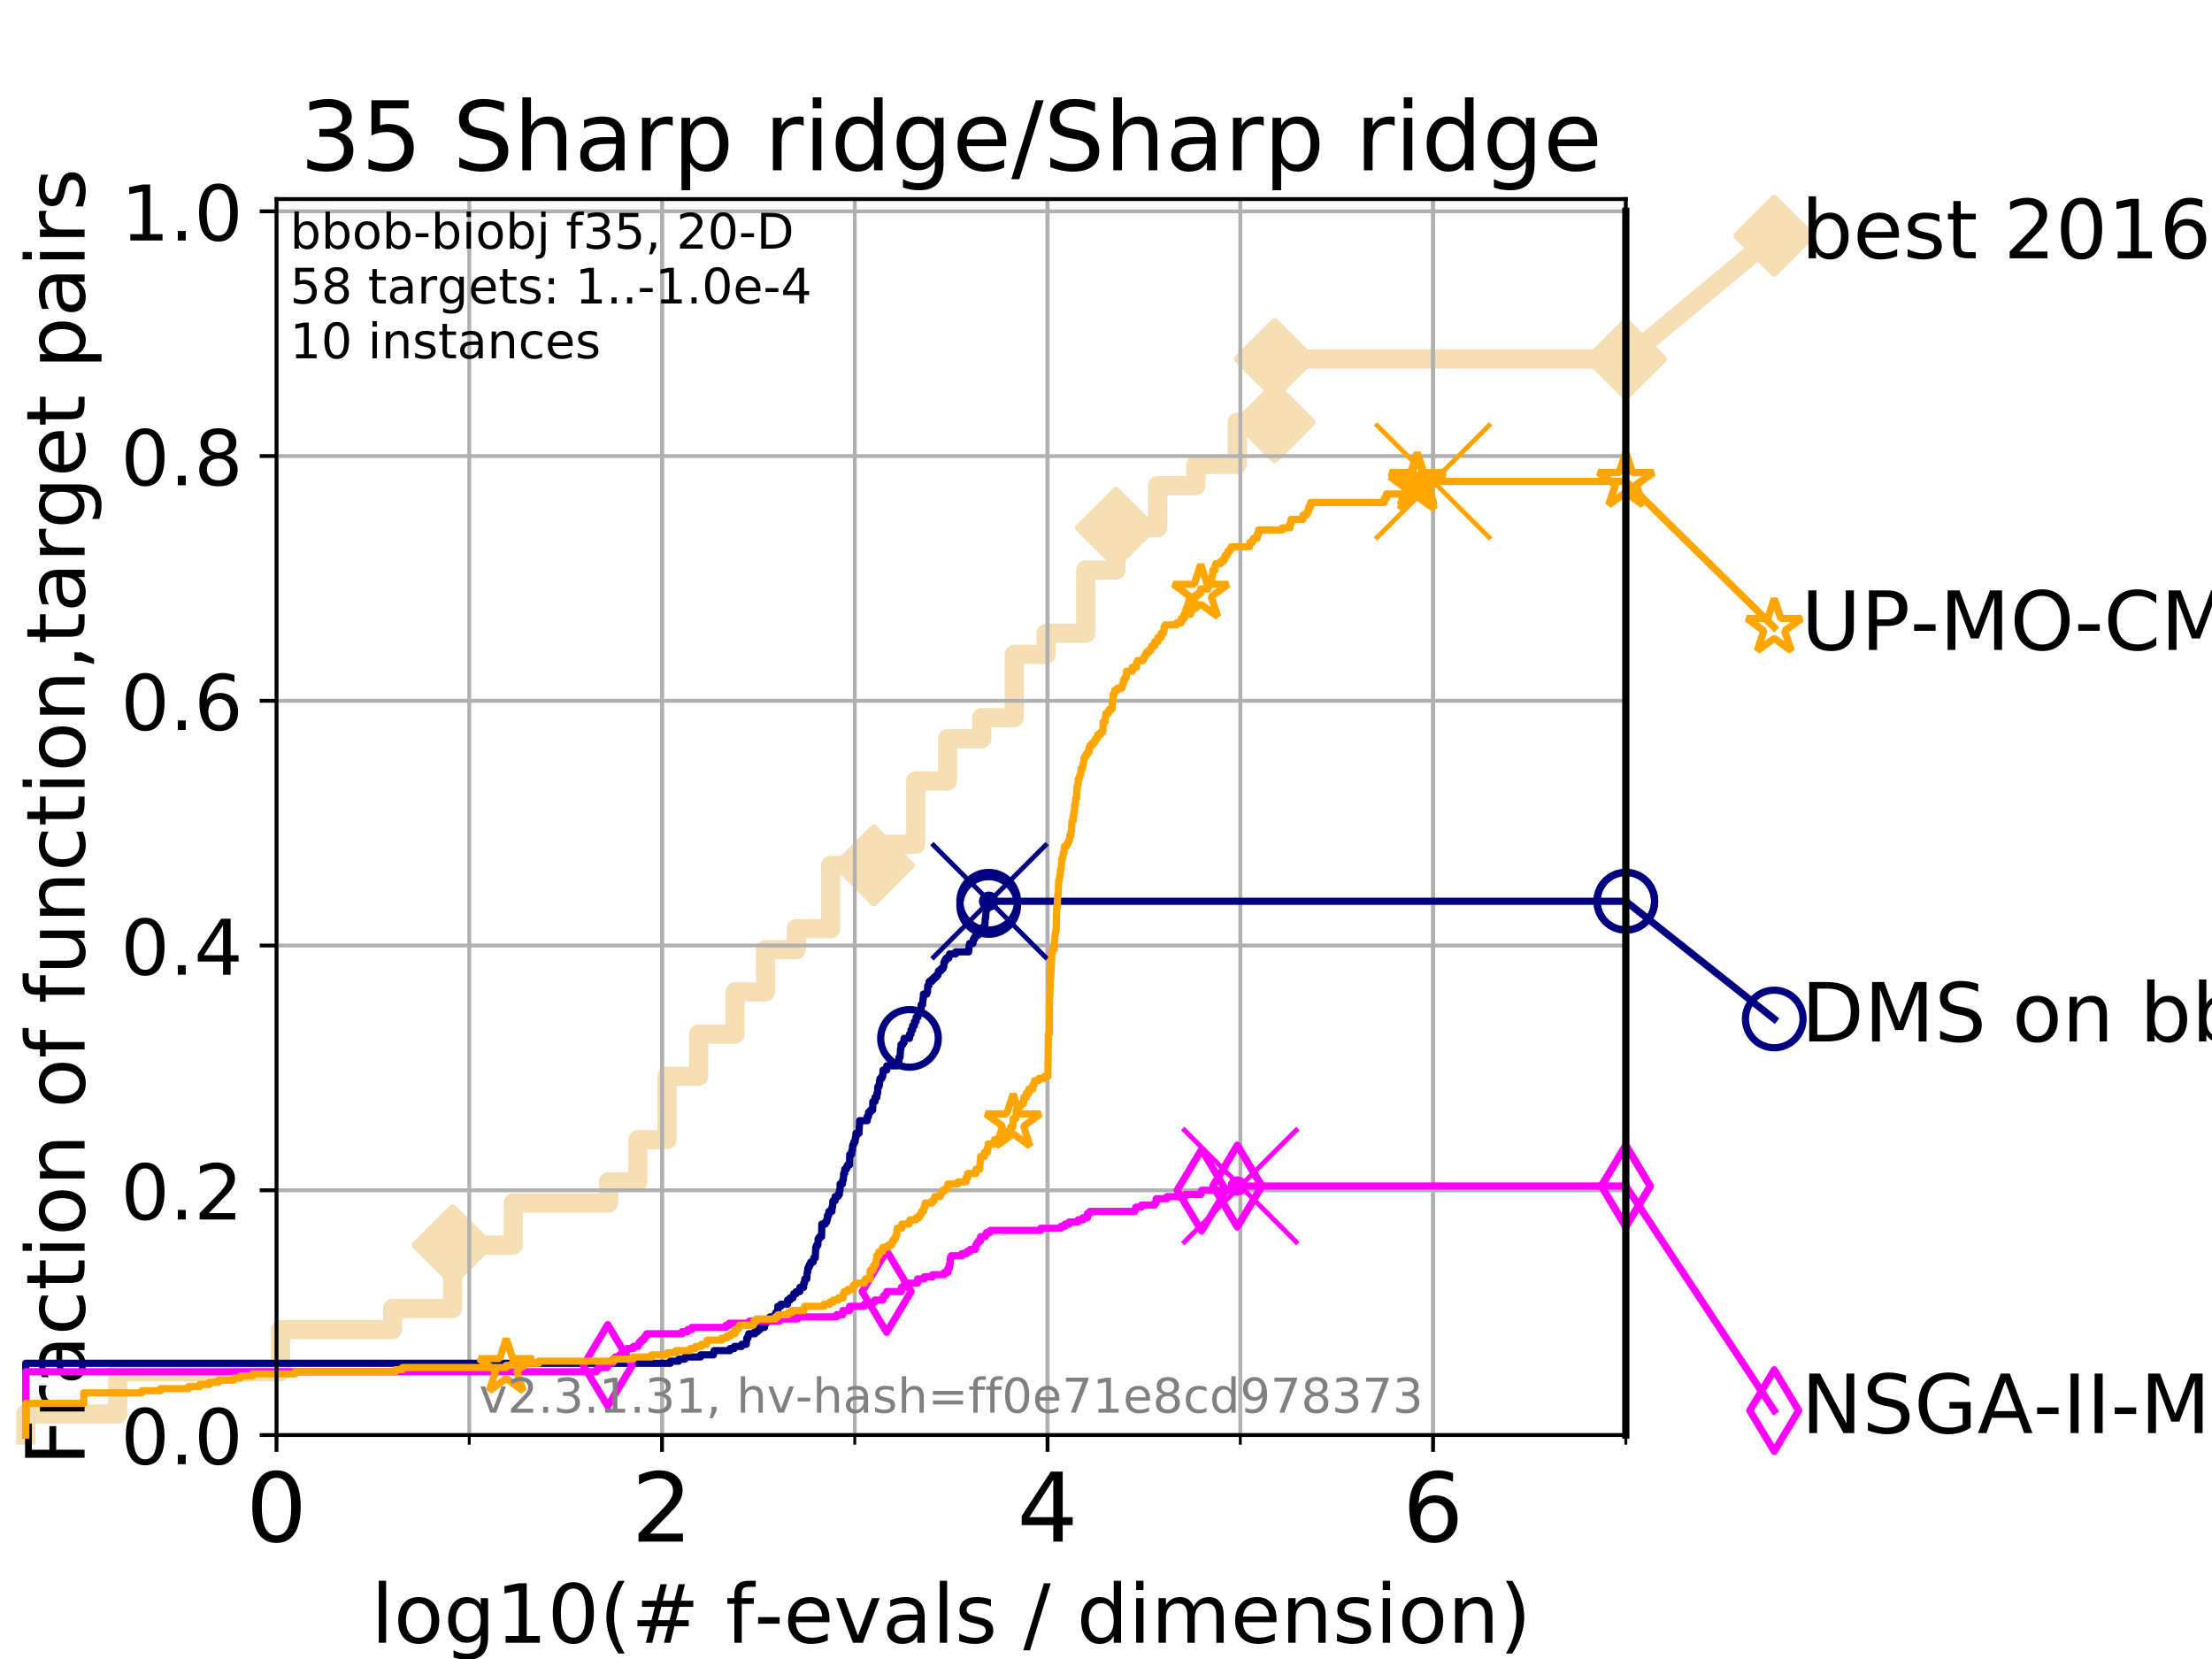 <?xml version="1.0" encoding="utf-8" standalone="no"?>
<!DOCTYPE svg PUBLIC "-//W3C//DTD SVG 1.1//EN"
  "http://www.w3.org/Graphics/SVG/1.1/DTD/svg11.dtd">
<!-- Created with matplotlib (https://matplotlib.org/) -->
<svg height="345.6pt" version="1.1" viewBox="0 0 460.8 345.6" width="460.8pt" xmlns="http://www.w3.org/2000/svg" xmlns:xlink="http://www.w3.org/1999/xlink">
 <defs>
  <style type="text/css">
*{stroke-linecap:butt;stroke-linejoin:round;}
  </style>
 </defs>
 <g id="figure_1">
  <g id="patch_1">
   <path d="M 0 345.6 
L 460.8 345.6 
L 460.8 0 
L 0 0 
z
" style="fill:#ffffff;"/>
  </g>
  <g id="axes_1">
   <g id="patch_2">
    <path d="M 57.6 298.944 
L 338.688 298.944 
L 338.688 41.472 
L 57.6 41.472 
z
" style="fill:#ffffff;"/>
   </g>
   <g id="line2d_1">
    <path d="M 5.357 298.944 
L 5.357 294.549 
L 24.516 294.549 
L 24.516 285.758 
L 58.451 285.758 
L 58.451 276.968 
L 81.776 276.968 
L 81.776 272.573 
L 94.295 272.573 
L 94.295 259.387 
L 106.906 259.387 
L 106.906 250.597 
L 126.773 250.597 
L 126.773 246.201 
L 132.882 246.201 
L 132.882 237.411 
L 138.943 237.411 
L 138.943 224.225 
L 145.531 224.225 
L 145.531 215.435 
L 153.113 215.435 
L 153.113 206.644 
L 159.487 206.644 
L 159.487 197.854 
L 165.872 197.854 
L 165.872 193.459 
L 173.06 193.459 
L 173.06 180.273 
L 182.035 180.273 
L 182.035 175.878 
L 190.766 175.878 
L 190.766 162.692 
L 197.404 162.692 
L 197.404 153.902 
L 204.504 153.902 
L 204.504 149.507 
L 211.294 149.507 
L 211.294 136.321 
L 217.929 136.321 
L 217.929 131.926 
L 226.178 131.926 
L 226.178 118.74 
L 232.476 118.74 
L 232.476 109.95 
L 241.158 109.95 
L 241.158 101.159 
L 249.131 101.159 
L 249.131 96.764 
L 257.738 96.764 
L 257.738 87.973 
L 265.532 87.973 
L 265.532 74.788 
L 338.688 74.788 
" style="fill:none;stroke:#f5deb3;stroke-linecap:square;stroke-width:4;"/>
   </g>
   <g id="line2d_2">
    <defs>
     <path d="M 0 7.778 
L 7.778 0 
L 0 -7.778 
L -7.778 0 
z
" id="m2e0a1a9511" style="stroke:#f5deb3;stroke-linejoin:miter;stroke-width:1.5;"/>
    </defs>
    <g>
     <use style="fill:#f5deb3;stroke:#f5deb3;stroke-linejoin:miter;stroke-width:1.5;" x="94.295" xlink:href="#m2e0a1a9511" y="259.387"/>
     <use style="fill:#f5deb3;stroke:#f5deb3;stroke-linejoin:miter;stroke-width:1.5;" x="182.035" xlink:href="#m2e0a1a9511" y="180.273"/>
     <use style="fill:#f5deb3;stroke:#f5deb3;stroke-linejoin:miter;stroke-width:1.5;" x="232.476" xlink:href="#m2e0a1a9511" y="109.95"/>
     <use style="fill:#f5deb3;stroke:#f5deb3;stroke-linejoin:miter;stroke-width:1.5;" x="265.532" xlink:href="#m2e0a1a9511" y="87.973"/>
     <use style="fill:#f5deb3;stroke:#f5deb3;stroke-linejoin:miter;stroke-width:1.5;" x="265.532" xlink:href="#m2e0a1a9511" y="74.788"/>
     <use style="fill:#f5deb3;stroke:#f5deb3;stroke-linejoin:miter;stroke-width:1.5;" x="338.688" xlink:href="#m2e0a1a9511" y="74.788"/>
    </g>
   </g>
   <g id="line2d_3">
    <path style="fill:none;stroke:#f5deb3;stroke-linecap:square;stroke-width:4;"/>
    <g/>
   </g>
   <g id="line2d_4">
    <path d="M 338.688 74.788 
L 369.608 49.12 
" style="fill:none;stroke:#f5deb3;stroke-linecap:square;stroke-width:4;"/>
    <g>
     <use style="fill:#f5deb3;stroke:#f5deb3;stroke-linejoin:miter;stroke-width:1.5;" x="338.688" xlink:href="#m2e0a1a9511" y="74.788"/>
     <use style="fill:#f5deb3;stroke:#f5deb3;stroke-linejoin:miter;stroke-width:1.5;" x="369.608" xlink:href="#m2e0a1a9511" y="49.12"/>
    </g>
   </g>
   <g id="matplotlib.axis_1">
    <g id="xtick_1">
     <g id="line2d_5">
      <path clip-path="url(#p5ec3af75c2)" d="M 57.6 298.944 
L 57.6 41.472 
" style="fill:none;stroke:#b0b0b0;stroke-linecap:square;stroke-width:0.8;"/>
     </g>
     <g id="line2d_6">
      <defs>
       <path d="M 0 0 
L 0 3.5 
" id="m42ad681185" style="stroke:#000000;stroke-width:0.8;"/>
      </defs>
      <g>
       <use style="stroke:#000000;stroke-width:0.8;" x="57.6" xlink:href="#m42ad681185" y="298.944"/>
      </g>
     </g>
     <g id="text_1">
      <!-- 0 -->
      <defs>
       <path d="M 31.781 66.406 
Q 24.172 66.406 20.328 58.906 
Q 16.5 51.422 16.5 36.375 
Q 16.5 21.391 20.328 13.891 
Q 24.172 6.391 31.781 6.391 
Q 39.453 6.391 43.281 13.891 
Q 47.125 21.391 47.125 36.375 
Q 47.125 51.422 43.281 58.906 
Q 39.453 66.406 31.781 66.406 
z
M 31.781 74.219 
Q 44.047 74.219 50.516 64.516 
Q 56.984 54.828 56.984 36.375 
Q 56.984 17.969 50.516 8.266 
Q 44.047 -1.422 31.781 -1.422 
Q 19.531 -1.422 13.062 8.266 
Q 6.594 17.969 6.594 36.375 
Q 6.594 54.828 13.062 64.516 
Q 19.531 74.219 31.781 74.219 
z
" id="DejaVuSans-48"/>
      </defs>
      <g transform="translate(51.237 321.141)scale(0.2 -0.2)">
       <use xlink:href="#DejaVuSans-48"/>
      </g>
     </g>
    </g>
    <g id="xtick_2">
     <g id="line2d_7">
      <path clip-path="url(#p5ec3af75c2)" d="M 137.911 298.944 
L 137.911 41.472 
" style="fill:none;stroke:#b0b0b0;stroke-linecap:square;stroke-width:0.8;"/>
     </g>
     <g id="line2d_8">
      <g>
       <use style="stroke:#000000;stroke-width:0.8;" x="137.911" xlink:href="#m42ad681185" y="298.944"/>
      </g>
     </g>
     <g id="text_2">
      <!-- 2 -->
      <defs>
       <path d="M 19.188 8.297 
L 53.609 8.297 
L 53.609 0 
L 7.328 0 
L 7.328 8.297 
Q 12.938 14.109 22.625 23.891 
Q 32.328 33.688 34.812 36.531 
Q 39.547 41.844 41.422 45.531 
Q 43.312 49.219 43.312 52.781 
Q 43.312 58.594 39.234 62.25 
Q 35.156 65.922 28.609 65.922 
Q 23.969 65.922 18.812 64.312 
Q 13.672 62.703 7.812 59.422 
L 7.812 69.391 
Q 13.766 71.781 18.938 73 
Q 24.125 74.219 28.422 74.219 
Q 39.75 74.219 46.484 68.547 
Q 53.219 62.891 53.219 53.422 
Q 53.219 48.922 51.531 44.891 
Q 49.859 40.875 45.406 35.406 
Q 44.188 33.984 37.641 27.219 
Q 31.109 20.453 19.188 8.297 
z
" id="DejaVuSans-50"/>
      </defs>
      <g transform="translate(131.548 321.141)scale(0.2 -0.2)">
       <use xlink:href="#DejaVuSans-50"/>
      </g>
     </g>
    </g>
    <g id="xtick_3">
     <g id="line2d_9">
      <path clip-path="url(#p5ec3af75c2)" d="M 218.222 298.944 
L 218.222 41.472 
" style="fill:none;stroke:#b0b0b0;stroke-linecap:square;stroke-width:0.8;"/>
     </g>
     <g id="line2d_10">
      <g>
       <use style="stroke:#000000;stroke-width:0.8;" x="218.222" xlink:href="#m42ad681185" y="298.944"/>
      </g>
     </g>
     <g id="text_3">
      <!-- 4 -->
      <defs>
       <path d="M 37.797 64.312 
L 12.891 25.391 
L 37.797 25.391 
z
M 35.203 72.906 
L 47.609 72.906 
L 47.609 25.391 
L 58.016 25.391 
L 58.016 17.188 
L 47.609 17.188 
L 47.609 0 
L 37.797 0 
L 37.797 17.188 
L 4.891 17.188 
L 4.891 26.703 
z
" id="DejaVuSans-52"/>
      </defs>
      <g transform="translate(211.859 321.141)scale(0.2 -0.2)">
       <use xlink:href="#DejaVuSans-52"/>
      </g>
     </g>
    </g>
    <g id="xtick_4">
     <g id="line2d_11">
      <path clip-path="url(#p5ec3af75c2)" d="M 298.533 298.944 
L 298.533 41.472 
" style="fill:none;stroke:#b0b0b0;stroke-linecap:square;stroke-width:0.8;"/>
     </g>
     <g id="line2d_12">
      <g>
       <use style="stroke:#000000;stroke-width:0.8;" x="298.533" xlink:href="#m42ad681185" y="298.944"/>
      </g>
     </g>
     <g id="text_4">
      <!-- 6 -->
      <defs>
       <path d="M 33.016 40.375 
Q 26.375 40.375 22.484 35.828 
Q 18.609 31.297 18.609 23.391 
Q 18.609 15.531 22.484 10.953 
Q 26.375 6.391 33.016 6.391 
Q 39.656 6.391 43.531 10.953 
Q 47.406 15.531 47.406 23.391 
Q 47.406 31.297 43.531 35.828 
Q 39.656 40.375 33.016 40.375 
z
M 52.594 71.297 
L 52.594 62.312 
Q 48.875 64.062 45.094 64.984 
Q 41.312 65.922 37.594 65.922 
Q 27.828 65.922 22.672 59.328 
Q 17.531 52.734 16.797 39.406 
Q 19.672 43.656 24.016 45.922 
Q 28.375 48.188 33.594 48.188 
Q 44.578 48.188 50.953 41.516 
Q 57.328 34.859 57.328 23.391 
Q 57.328 12.156 50.688 5.359 
Q 44.047 -1.422 33.016 -1.422 
Q 20.359 -1.422 13.672 8.266 
Q 6.984 17.969 6.984 36.375 
Q 6.984 53.656 15.188 63.938 
Q 23.391 74.219 37.203 74.219 
Q 40.922 74.219 44.703 73.484 
Q 48.484 72.75 52.594 71.297 
z
" id="DejaVuSans-54"/>
      </defs>
      <g transform="translate(292.17 321.141)scale(0.2 -0.2)">
       <use xlink:href="#DejaVuSans-54"/>
      </g>
     </g>
    </g>
    <g id="xtick_5">
     <g id="line2d_13">
      <path clip-path="url(#p5ec3af75c2)" d="M 57.6 298.944 
L 57.6 41.472 
" style="fill:none;stroke:#b0b0b0;stroke-linecap:square;stroke-width:0.8;"/>
     </g>
     <g id="line2d_14">
      <defs>
       <path d="M 0 0 
L 0 2 
" id="m091b9f68cb" style="stroke:#000000;stroke-width:0.6;"/>
      </defs>
      <g>
       <use style="stroke:#000000;stroke-width:0.6;" x="57.6" xlink:href="#m091b9f68cb" y="298.944"/>
      </g>
     </g>
    </g>
    <g id="xtick_6">
     <g id="line2d_15">
      <path clip-path="url(#p5ec3af75c2)" d="M 97.755 298.944 
L 97.755 41.472 
" style="fill:none;stroke:#b0b0b0;stroke-linecap:square;stroke-width:0.8;"/>
     </g>
     <g id="line2d_16">
      <g>
       <use style="stroke:#000000;stroke-width:0.6;" x="97.755" xlink:href="#m091b9f68cb" y="298.944"/>
      </g>
     </g>
    </g>
    <g id="xtick_7">
     <g id="line2d_17">
      <path clip-path="url(#p5ec3af75c2)" d="M 137.911 298.944 
L 137.911 41.472 
" style="fill:none;stroke:#b0b0b0;stroke-linecap:square;stroke-width:0.8;"/>
     </g>
     <g id="line2d_18">
      <g>
       <use style="stroke:#000000;stroke-width:0.6;" x="137.911" xlink:href="#m091b9f68cb" y="298.944"/>
      </g>
     </g>
    </g>
    <g id="xtick_8">
     <g id="line2d_19">
      <path clip-path="url(#p5ec3af75c2)" d="M 178.066 298.944 
L 178.066 41.472 
" style="fill:none;stroke:#b0b0b0;stroke-linecap:square;stroke-width:0.8;"/>
     </g>
     <g id="line2d_20">
      <g>
       <use style="stroke:#000000;stroke-width:0.6;" x="178.066" xlink:href="#m091b9f68cb" y="298.944"/>
      </g>
     </g>
    </g>
    <g id="xtick_9">
     <g id="line2d_21">
      <path clip-path="url(#p5ec3af75c2)" d="M 218.222 298.944 
L 218.222 41.472 
" style="fill:none;stroke:#b0b0b0;stroke-linecap:square;stroke-width:0.8;"/>
     </g>
     <g id="line2d_22">
      <g>
       <use style="stroke:#000000;stroke-width:0.6;" x="218.222" xlink:href="#m091b9f68cb" y="298.944"/>
      </g>
     </g>
    </g>
    <g id="xtick_10">
     <g id="line2d_23">
      <path clip-path="url(#p5ec3af75c2)" d="M 258.377 298.944 
L 258.377 41.472 
" style="fill:none;stroke:#b0b0b0;stroke-linecap:square;stroke-width:0.8;"/>
     </g>
     <g id="line2d_24">
      <g>
       <use style="stroke:#000000;stroke-width:0.6;" x="258.377" xlink:href="#m091b9f68cb" y="298.944"/>
      </g>
     </g>
    </g>
    <g id="xtick_11">
     <g id="line2d_25">
      <path clip-path="url(#p5ec3af75c2)" d="M 298.533 298.944 
L 298.533 41.472 
" style="fill:none;stroke:#b0b0b0;stroke-linecap:square;stroke-width:0.8;"/>
     </g>
     <g id="line2d_26">
      <g>
       <use style="stroke:#000000;stroke-width:0.6;" x="298.533" xlink:href="#m091b9f68cb" y="298.944"/>
      </g>
     </g>
    </g>
    <g id="xtick_12">
     <g id="line2d_27">
      <path clip-path="url(#p5ec3af75c2)" d="M 338.688 298.944 
L 338.688 41.472 
" style="fill:none;stroke:#b0b0b0;stroke-linecap:square;stroke-width:0.8;"/>
     </g>
     <g id="line2d_28">
      <g>
       <use style="stroke:#000000;stroke-width:0.6;" x="338.688" xlink:href="#m091b9f68cb" y="298.944"/>
      </g>
     </g>
    </g>
    <g id="text_5">
     <!-- log10(# f-evals / dimension) -->
     <defs>
      <path d="M 9.422 75.984 
L 18.406 75.984 
L 18.406 0 
L 9.422 0 
z
" id="DejaVuSans-108"/>
      <path d="M 30.609 48.391 
Q 23.391 48.391 19.188 42.75 
Q 14.984 37.109 14.984 27.297 
Q 14.984 17.484 19.156 11.844 
Q 23.344 6.203 30.609 6.203 
Q 37.797 6.203 41.984 11.859 
Q 46.188 17.531 46.188 27.297 
Q 46.188 37.016 41.984 42.703 
Q 37.797 48.391 30.609 48.391 
z
M 30.609 56 
Q 42.328 56 49.016 48.375 
Q 55.719 40.766 55.719 27.297 
Q 55.719 13.875 49.016 6.219 
Q 42.328 -1.422 30.609 -1.422 
Q 18.844 -1.422 12.172 6.219 
Q 5.516 13.875 5.516 27.297 
Q 5.516 40.766 12.172 48.375 
Q 18.844 56 30.609 56 
z
" id="DejaVuSans-111"/>
      <path d="M 45.406 27.984 
Q 45.406 37.75 41.375 43.109 
Q 37.359 48.484 30.078 48.484 
Q 22.859 48.484 18.828 43.109 
Q 14.797 37.75 14.797 27.984 
Q 14.797 18.266 18.828 12.891 
Q 22.859 7.516 30.078 7.516 
Q 37.359 7.516 41.375 12.891 
Q 45.406 18.266 45.406 27.984 
z
M 54.391 6.781 
Q 54.391 -7.172 48.188 -13.984 
Q 42 -20.797 29.203 -20.797 
Q 24.469 -20.797 20.266 -20.094 
Q 16.062 -19.391 12.109 -17.922 
L 12.109 -9.188 
Q 16.062 -11.328 19.922 -12.344 
Q 23.781 -13.375 27.781 -13.375 
Q 36.625 -13.375 41.016 -8.766 
Q 45.406 -4.156 45.406 5.172 
L 45.406 9.625 
Q 42.625 4.781 38.281 2.391 
Q 33.938 0 27.875 0 
Q 17.828 0 11.672 7.656 
Q 5.516 15.328 5.516 27.984 
Q 5.516 40.672 11.672 48.328 
Q 17.828 56 27.875 56 
Q 33.938 56 38.281 53.609 
Q 42.625 51.219 45.406 46.391 
L 45.406 54.688 
L 54.391 54.688 
z
" id="DejaVuSans-103"/>
      <path d="M 12.406 8.297 
L 28.516 8.297 
L 28.516 63.922 
L 10.984 60.406 
L 10.984 69.391 
L 28.422 72.906 
L 38.281 72.906 
L 38.281 8.297 
L 54.391 8.297 
L 54.391 0 
L 12.406 0 
z
" id="DejaVuSans-49"/>
      <path d="M 31 75.875 
Q 24.469 64.656 21.281 53.656 
Q 18.109 42.672 18.109 31.391 
Q 18.109 20.125 21.312 9.062 
Q 24.516 -2 31 -13.188 
L 23.188 -13.188 
Q 15.875 -1.703 12.234 9.375 
Q 8.594 20.453 8.594 31.391 
Q 8.594 42.281 12.203 53.312 
Q 15.828 64.359 23.188 75.875 
z
" id="DejaVuSans-40"/>
      <path d="M 51.125 44 
L 36.922 44 
L 32.812 27.688 
L 47.125 27.688 
z
M 43.797 71.781 
L 38.719 51.516 
L 52.984 51.516 
L 58.109 71.781 
L 65.922 71.781 
L 60.891 51.516 
L 76.125 51.516 
L 76.125 44 
L 58.984 44 
L 54.984 27.688 
L 70.516 27.688 
L 70.516 20.219 
L 53.078 20.219 
L 48 0 
L 40.188 0 
L 45.219 20.219 
L 30.906 20.219 
L 25.875 0 
L 18.016 0 
L 23.094 20.219 
L 7.719 20.219 
L 7.719 27.688 
L 24.906 27.688 
L 29 44 
L 13.281 44 
L 13.281 51.516 
L 30.906 51.516 
L 35.891 71.781 
z
" id="DejaVuSans-35"/>
      <path id="DejaVuSans-32"/>
      <path d="M 37.109 75.984 
L 37.109 68.5 
L 28.516 68.5 
Q 23.688 68.5 21.797 66.547 
Q 19.922 64.594 19.922 59.516 
L 19.922 54.688 
L 34.719 54.688 
L 34.719 47.703 
L 19.922 47.703 
L 19.922 0 
L 10.891 0 
L 10.891 47.703 
L 2.297 47.703 
L 2.297 54.688 
L 10.891 54.688 
L 10.891 58.5 
Q 10.891 67.625 15.141 71.797 
Q 19.391 75.984 28.609 75.984 
z
" id="DejaVuSans-102"/>
      <path d="M 4.891 31.391 
L 31.203 31.391 
L 31.203 23.391 
L 4.891 23.391 
z
" id="DejaVuSans-45"/>
      <path d="M 56.203 29.594 
L 56.203 25.203 
L 14.891 25.203 
Q 15.484 15.922 20.484 11.062 
Q 25.484 6.203 34.422 6.203 
Q 39.594 6.203 44.453 7.469 
Q 49.312 8.734 54.109 11.281 
L 54.109 2.781 
Q 49.266 0.734 44.188 -0.344 
Q 39.109 -1.422 33.891 -1.422 
Q 20.797 -1.422 13.156 6.188 
Q 5.516 13.812 5.516 26.812 
Q 5.516 40.234 12.766 48.109 
Q 20.016 56 32.328 56 
Q 43.359 56 49.781 48.891 
Q 56.203 41.797 56.203 29.594 
z
M 47.219 32.234 
Q 47.125 39.594 43.094 43.984 
Q 39.062 48.391 32.422 48.391 
Q 24.906 48.391 20.391 44.141 
Q 15.875 39.891 15.188 32.172 
z
" id="DejaVuSans-101"/>
      <path d="M 2.984 54.688 
L 12.5 54.688 
L 29.594 8.797 
L 46.688 54.688 
L 56.203 54.688 
L 35.688 0 
L 23.484 0 
z
" id="DejaVuSans-118"/>
      <path d="M 34.281 27.484 
Q 23.391 27.484 19.188 25 
Q 14.984 22.516 14.984 16.5 
Q 14.984 11.719 18.141 8.906 
Q 21.297 6.109 26.703 6.109 
Q 34.188 6.109 38.703 11.406 
Q 43.219 16.703 43.219 25.484 
L 43.219 27.484 
z
M 52.203 31.203 
L 52.203 0 
L 43.219 0 
L 43.219 8.297 
Q 40.141 3.328 35.547 0.953 
Q 30.953 -1.422 24.312 -1.422 
Q 15.922 -1.422 10.953 3.297 
Q 6 8.016 6 15.922 
Q 6 25.141 12.172 29.828 
Q 18.359 34.516 30.609 34.516 
L 43.219 34.516 
L 43.219 35.406 
Q 43.219 41.609 39.141 45 
Q 35.062 48.391 27.688 48.391 
Q 23 48.391 18.547 47.266 
Q 14.109 46.141 10.016 43.891 
L 10.016 52.203 
Q 14.938 54.109 19.578 55.047 
Q 24.219 56 28.609 56 
Q 40.484 56 46.344 49.844 
Q 52.203 43.703 52.203 31.203 
z
" id="DejaVuSans-97"/>
      <path d="M 44.281 53.078 
L 44.281 44.578 
Q 40.484 46.531 36.375 47.5 
Q 32.281 48.484 27.875 48.484 
Q 21.188 48.484 17.844 46.438 
Q 14.5 44.391 14.5 40.281 
Q 14.5 37.156 16.891 35.375 
Q 19.281 33.594 26.516 31.984 
L 29.594 31.297 
Q 39.156 29.25 43.188 25.516 
Q 47.219 21.781 47.219 15.094 
Q 47.219 7.469 41.188 3.016 
Q 35.156 -1.422 24.609 -1.422 
Q 20.219 -1.422 15.453 -0.562 
Q 10.688 0.297 5.422 2 
L 5.422 11.281 
Q 10.406 8.688 15.234 7.391 
Q 20.062 6.109 24.812 6.109 
Q 31.156 6.109 34.562 8.281 
Q 37.984 10.453 37.984 14.406 
Q 37.984 18.062 35.516 20.016 
Q 33.062 21.969 24.703 23.781 
L 21.578 24.516 
Q 13.234 26.266 9.516 29.906 
Q 5.812 33.547 5.812 39.891 
Q 5.812 47.609 11.281 51.797 
Q 16.75 56 26.812 56 
Q 31.781 56 36.172 55.266 
Q 40.578 54.547 44.281 53.078 
z
" id="DejaVuSans-115"/>
      <path d="M 25.391 72.906 
L 33.688 72.906 
L 8.297 -9.281 
L 0 -9.281 
z
" id="DejaVuSans-47"/>
      <path d="M 45.406 46.391 
L 45.406 75.984 
L 54.391 75.984 
L 54.391 0 
L 45.406 0 
L 45.406 8.203 
Q 42.578 3.328 38.25 0.953 
Q 33.938 -1.422 27.875 -1.422 
Q 17.969 -1.422 11.734 6.484 
Q 5.516 14.406 5.516 27.297 
Q 5.516 40.188 11.734 48.094 
Q 17.969 56 27.875 56 
Q 33.938 56 38.25 53.625 
Q 42.578 51.266 45.406 46.391 
z
M 14.797 27.297 
Q 14.797 17.391 18.875 11.75 
Q 22.953 6.109 30.078 6.109 
Q 37.203 6.109 41.297 11.75 
Q 45.406 17.391 45.406 27.297 
Q 45.406 37.203 41.297 42.844 
Q 37.203 48.484 30.078 48.484 
Q 22.953 48.484 18.875 42.844 
Q 14.797 37.203 14.797 27.297 
z
" id="DejaVuSans-100"/>
      <path d="M 9.422 54.688 
L 18.406 54.688 
L 18.406 0 
L 9.422 0 
z
M 9.422 75.984 
L 18.406 75.984 
L 18.406 64.594 
L 9.422 64.594 
z
" id="DejaVuSans-105"/>
      <path d="M 52 44.188 
Q 55.375 50.25 60.062 53.125 
Q 64.75 56 71.094 56 
Q 79.641 56 84.281 50.016 
Q 88.922 44.047 88.922 33.016 
L 88.922 0 
L 79.891 0 
L 79.891 32.719 
Q 79.891 40.578 77.094 44.375 
Q 74.312 48.188 68.609 48.188 
Q 61.625 48.188 57.562 43.547 
Q 53.516 38.922 53.516 30.906 
L 53.516 0 
L 44.484 0 
L 44.484 32.719 
Q 44.484 40.625 41.703 44.406 
Q 38.922 48.188 33.109 48.188 
Q 26.219 48.188 22.156 43.531 
Q 18.109 38.875 18.109 30.906 
L 18.109 0 
L 9.078 0 
L 9.078 54.688 
L 18.109 54.688 
L 18.109 46.188 
Q 21.188 51.219 25.484 53.609 
Q 29.781 56 35.688 56 
Q 41.656 56 45.828 52.969 
Q 50 49.953 52 44.188 
z
" id="DejaVuSans-109"/>
      <path d="M 54.891 33.016 
L 54.891 0 
L 45.906 0 
L 45.906 32.719 
Q 45.906 40.484 42.875 44.328 
Q 39.844 48.188 33.797 48.188 
Q 26.516 48.188 22.312 43.547 
Q 18.109 38.922 18.109 30.906 
L 18.109 0 
L 9.078 0 
L 9.078 54.688 
L 18.109 54.688 
L 18.109 46.188 
Q 21.344 51.125 25.703 53.562 
Q 30.078 56 35.797 56 
Q 45.219 56 50.047 50.172 
Q 54.891 44.344 54.891 33.016 
z
" id="DejaVuSans-110"/>
      <path d="M 8.016 75.875 
L 15.828 75.875 
Q 23.141 64.359 26.781 53.312 
Q 30.422 42.281 30.422 31.391 
Q 30.422 20.453 26.781 9.375 
Q 23.141 -1.703 15.828 -13.188 
L 8.016 -13.188 
Q 14.5 -2 17.703 9.062 
Q 20.906 20.125 20.906 31.391 
Q 20.906 42.672 17.703 53.656 
Q 14.5 64.656 8.016 75.875 
z
" id="DejaVuSans-41"/>
     </defs>
     <g transform="translate(77.303 342.218)scale(0.17 -0.17)">
      <use xlink:href="#DejaVuSans-108"/>
      <use x="27.783" xlink:href="#DejaVuSans-111"/>
      <use x="88.965" xlink:href="#DejaVuSans-103"/>
      <use x="152.441" xlink:href="#DejaVuSans-49"/>
      <use x="216.064" xlink:href="#DejaVuSans-48"/>
      <use x="279.688" xlink:href="#DejaVuSans-40"/>
      <use x="318.701" xlink:href="#DejaVuSans-35"/>
      <use x="402.49" xlink:href="#DejaVuSans-32"/>
      <use x="434.277" xlink:href="#DejaVuSans-102"/>
      <use x="469.404" xlink:href="#DejaVuSans-45"/>
      <use x="505.488" xlink:href="#DejaVuSans-101"/>
      <use x="567.012" xlink:href="#DejaVuSans-118"/>
      <use x="626.191" xlink:href="#DejaVuSans-97"/>
      <use x="687.471" xlink:href="#DejaVuSans-108"/>
      <use x="715.254" xlink:href="#DejaVuSans-115"/>
      <use x="767.354" xlink:href="#DejaVuSans-32"/>
      <use x="799.141" xlink:href="#DejaVuSans-47"/>
      <use x="832.832" xlink:href="#DejaVuSans-32"/>
      <use x="864.619" xlink:href="#DejaVuSans-100"/>
      <use x="928.096" xlink:href="#DejaVuSans-105"/>
      <use x="955.879" xlink:href="#DejaVuSans-109"/>
      <use x="1053.291" xlink:href="#DejaVuSans-101"/>
      <use x="1114.814" xlink:href="#DejaVuSans-110"/>
      <use x="1178.193" xlink:href="#DejaVuSans-115"/>
      <use x="1230.293" xlink:href="#DejaVuSans-105"/>
      <use x="1258.076" xlink:href="#DejaVuSans-111"/>
      <use x="1319.258" xlink:href="#DejaVuSans-110"/>
      <use x="1382.637" xlink:href="#DejaVuSans-41"/>
     </g>
    </g>
   </g>
   <g id="matplotlib.axis_2">
    <g id="ytick_1">
     <g id="line2d_29">
      <path clip-path="url(#p5ec3af75c2)" d="M 57.6 298.944 
L 338.688 298.944 
" style="fill:none;stroke:#b0b0b0;stroke-linecap:square;stroke-width:0.8;"/>
     </g>
     <g id="line2d_30">
      <defs>
       <path d="M 0 0 
L -3.5 0 
" id="m7a6ca857a3" style="stroke:#000000;stroke-width:0.8;"/>
      </defs>
      <g>
       <use style="stroke:#000000;stroke-width:0.8;" x="57.6" xlink:href="#m7a6ca857a3" y="298.944"/>
      </g>
     </g>
     <g id="text_6">
      <!-- 0.0 -->
      <defs>
       <path d="M 10.688 12.406 
L 21 12.406 
L 21 0 
L 10.688 0 
z
" id="DejaVuSans-46"/>
      </defs>
      <g transform="translate(25.155 305.023)scale(0.16 -0.16)">
       <use xlink:href="#DejaVuSans-48"/>
       <use x="63.623" xlink:href="#DejaVuSans-46"/>
       <use x="95.41" xlink:href="#DejaVuSans-48"/>
      </g>
     </g>
    </g>
    <g id="ytick_2">
     <g id="line2d_31">
      <path clip-path="url(#p5ec3af75c2)" d="M 57.6 247.959 
L 338.688 247.959 
" style="fill:none;stroke:#b0b0b0;stroke-linecap:square;stroke-width:0.8;"/>
     </g>
     <g id="line2d_32">
      <g>
       <use style="stroke:#000000;stroke-width:0.8;" x="57.6" xlink:href="#m7a6ca857a3" y="247.959"/>
      </g>
     </g>
     <g id="text_7">
      <!-- 0.2 -->
      <g transform="translate(25.155 254.038)scale(0.16 -0.16)">
       <use xlink:href="#DejaVuSans-48"/>
       <use x="63.623" xlink:href="#DejaVuSans-46"/>
       <use x="95.41" xlink:href="#DejaVuSans-50"/>
      </g>
     </g>
    </g>
    <g id="ytick_3">
     <g id="line2d_33">
      <path clip-path="url(#p5ec3af75c2)" d="M 57.6 196.975 
L 338.688 196.975 
" style="fill:none;stroke:#b0b0b0;stroke-linecap:square;stroke-width:0.8;"/>
     </g>
     <g id="line2d_34">
      <g>
       <use style="stroke:#000000;stroke-width:0.8;" x="57.6" xlink:href="#m7a6ca857a3" y="196.975"/>
      </g>
     </g>
     <g id="text_8">
      <!-- 0.4 -->
      <g transform="translate(25.155 203.054)scale(0.16 -0.16)">
       <use xlink:href="#DejaVuSans-48"/>
       <use x="63.623" xlink:href="#DejaVuSans-46"/>
       <use x="95.41" xlink:href="#DejaVuSans-52"/>
      </g>
     </g>
    </g>
    <g id="ytick_4">
     <g id="line2d_35">
      <path clip-path="url(#p5ec3af75c2)" d="M 57.6 145.99 
L 338.688 145.99 
" style="fill:none;stroke:#b0b0b0;stroke-linecap:square;stroke-width:0.8;"/>
     </g>
     <g id="line2d_36">
      <g>
       <use style="stroke:#000000;stroke-width:0.8;" x="57.6" xlink:href="#m7a6ca857a3" y="145.99"/>
      </g>
     </g>
     <g id="text_9">
      <!-- 0.6 -->
      <g transform="translate(25.155 152.069)scale(0.16 -0.16)">
       <use xlink:href="#DejaVuSans-48"/>
       <use x="63.623" xlink:href="#DejaVuSans-46"/>
       <use x="95.41" xlink:href="#DejaVuSans-54"/>
      </g>
     </g>
    </g>
    <g id="ytick_5">
     <g id="line2d_37">
      <path clip-path="url(#p5ec3af75c2)" d="M 57.6 95.006 
L 338.688 95.006 
" style="fill:none;stroke:#b0b0b0;stroke-linecap:square;stroke-width:0.8;"/>
     </g>
     <g id="line2d_38">
      <g>
       <use style="stroke:#000000;stroke-width:0.8;" x="57.6" xlink:href="#m7a6ca857a3" y="95.006"/>
      </g>
     </g>
     <g id="text_10">
      <!-- 0.8 -->
      <defs>
       <path d="M 31.781 34.625 
Q 24.75 34.625 20.719 30.859 
Q 16.703 27.094 16.703 20.516 
Q 16.703 13.922 20.719 10.156 
Q 24.75 6.391 31.781 6.391 
Q 38.812 6.391 42.859 10.172 
Q 46.922 13.969 46.922 20.516 
Q 46.922 27.094 42.891 30.859 
Q 38.875 34.625 31.781 34.625 
z
M 21.922 38.812 
Q 15.578 40.375 12.031 44.719 
Q 8.5 49.078 8.5 55.328 
Q 8.5 64.062 14.719 69.141 
Q 20.953 74.219 31.781 74.219 
Q 42.672 74.219 48.875 69.141 
Q 55.078 64.062 55.078 55.328 
Q 55.078 49.078 51.531 44.719 
Q 48 40.375 41.703 38.812 
Q 48.828 37.156 52.797 32.312 
Q 56.781 27.484 56.781 20.516 
Q 56.781 9.906 50.312 4.234 
Q 43.844 -1.422 31.781 -1.422 
Q 19.734 -1.422 13.25 4.234 
Q 6.781 9.906 6.781 20.516 
Q 6.781 27.484 10.781 32.312 
Q 14.797 37.156 21.922 38.812 
z
M 18.312 54.391 
Q 18.312 48.734 21.844 45.562 
Q 25.391 42.391 31.781 42.391 
Q 38.141 42.391 41.719 45.562 
Q 45.312 48.734 45.312 54.391 
Q 45.312 60.062 41.719 63.234 
Q 38.141 66.406 31.781 66.406 
Q 25.391 66.406 21.844 63.234 
Q 18.312 60.062 18.312 54.391 
z
" id="DejaVuSans-56"/>
      </defs>
      <g transform="translate(25.155 101.085)scale(0.16 -0.16)">
       <use xlink:href="#DejaVuSans-48"/>
       <use x="63.623" xlink:href="#DejaVuSans-46"/>
       <use x="95.41" xlink:href="#DejaVuSans-56"/>
      </g>
     </g>
    </g>
    <g id="ytick_6">
     <g id="line2d_39">
      <path clip-path="url(#p5ec3af75c2)" d="M 57.6 44.021 
L 338.688 44.021 
" style="fill:none;stroke:#b0b0b0;stroke-linecap:square;stroke-width:0.8;"/>
     </g>
     <g id="line2d_40">
      <g>
       <use style="stroke:#000000;stroke-width:0.8;" x="57.6" xlink:href="#m7a6ca857a3" y="44.021"/>
      </g>
     </g>
     <g id="text_11">
      <!-- 1.0 -->
      <g transform="translate(25.155 50.1)scale(0.16 -0.16)">
       <use xlink:href="#DejaVuSans-49"/>
       <use x="63.623" xlink:href="#DejaVuSans-46"/>
       <use x="95.41" xlink:href="#DejaVuSans-48"/>
      </g>
     </g>
    </g>
    <g id="text_12">
     <!-- Fraction of function,target pairs -->
     <defs>
      <path d="M 9.812 72.906 
L 51.703 72.906 
L 51.703 64.594 
L 19.672 64.594 
L 19.672 43.109 
L 48.578 43.109 
L 48.578 34.812 
L 19.672 34.812 
L 19.672 0 
L 9.812 0 
z
" id="DejaVuSans-70"/>
      <path d="M 41.109 46.297 
Q 39.594 47.172 37.812 47.578 
Q 36.031 48 33.891 48 
Q 26.266 48 22.188 43.047 
Q 18.109 38.094 18.109 28.812 
L 18.109 0 
L 9.078 0 
L 9.078 54.688 
L 18.109 54.688 
L 18.109 46.188 
Q 20.953 51.172 25.484 53.578 
Q 30.031 56 36.531 56 
Q 37.453 56 38.578 55.875 
Q 39.703 55.766 41.062 55.516 
z
" id="DejaVuSans-114"/>
      <path d="M 48.781 52.594 
L 48.781 44.188 
Q 44.969 46.297 41.141 47.344 
Q 37.312 48.391 33.406 48.391 
Q 24.656 48.391 19.812 42.844 
Q 14.984 37.312 14.984 27.297 
Q 14.984 17.281 19.812 11.734 
Q 24.656 6.203 33.406 6.203 
Q 37.312 6.203 41.141 7.25 
Q 44.969 8.297 48.781 10.406 
L 48.781 2.094 
Q 45.016 0.344 40.984 -0.531 
Q 36.969 -1.422 32.422 -1.422 
Q 20.062 -1.422 12.781 6.344 
Q 5.516 14.109 5.516 27.297 
Q 5.516 40.672 12.859 48.328 
Q 20.219 56 33.016 56 
Q 37.156 56 41.109 55.141 
Q 45.062 54.297 48.781 52.594 
z
" id="DejaVuSans-99"/>
      <path d="M 18.312 70.219 
L 18.312 54.688 
L 36.812 54.688 
L 36.812 47.703 
L 18.312 47.703 
L 18.312 18.016 
Q 18.312 11.328 20.141 9.422 
Q 21.969 7.516 27.594 7.516 
L 36.812 7.516 
L 36.812 0 
L 27.594 0 
Q 17.188 0 13.234 3.875 
Q 9.281 7.766 9.281 18.016 
L 9.281 47.703 
L 2.688 47.703 
L 2.688 54.688 
L 9.281 54.688 
L 9.281 70.219 
z
" id="DejaVuSans-116"/>
      <path d="M 8.5 21.578 
L 8.5 54.688 
L 17.484 54.688 
L 17.484 21.922 
Q 17.484 14.156 20.5 10.266 
Q 23.531 6.391 29.594 6.391 
Q 36.859 6.391 41.078 11.031 
Q 45.312 15.672 45.312 23.688 
L 45.312 54.688 
L 54.297 54.688 
L 54.297 0 
L 45.312 0 
L 45.312 8.406 
Q 42.047 3.422 37.719 1 
Q 33.406 -1.422 27.688 -1.422 
Q 18.266 -1.422 13.375 4.438 
Q 8.5 10.297 8.5 21.578 
z
M 31.109 56 
z
" id="DejaVuSans-117"/>
      <path d="M 11.719 12.406 
L 22.016 12.406 
L 22.016 4 
L 14.016 -11.625 
L 7.719 -11.625 
L 11.719 4 
z
" id="DejaVuSans-44"/>
      <path d="M 18.109 8.203 
L 18.109 -20.797 
L 9.078 -20.797 
L 9.078 54.688 
L 18.109 54.688 
L 18.109 46.391 
Q 20.953 51.266 25.266 53.625 
Q 29.594 56 35.594 56 
Q 45.562 56 51.781 48.094 
Q 58.016 40.188 58.016 27.297 
Q 58.016 14.406 51.781 6.484 
Q 45.562 -1.422 35.594 -1.422 
Q 29.594 -1.422 25.266 0.953 
Q 20.953 3.328 18.109 8.203 
z
M 48.688 27.297 
Q 48.688 37.203 44.609 42.844 
Q 40.531 48.484 33.406 48.484 
Q 26.266 48.484 22.188 42.844 
Q 18.109 37.203 18.109 27.297 
Q 18.109 17.391 22.188 11.75 
Q 26.266 6.109 33.406 6.109 
Q 40.531 6.109 44.609 11.75 
Q 48.688 17.391 48.688 27.297 
z
" id="DejaVuSans-112"/>
     </defs>
     <g transform="translate(17.62 305.347)rotate(-90)scale(0.17 -0.17)">
      <use xlink:href="#DejaVuSans-70"/>
      <use x="57.41" xlink:href="#DejaVuSans-114"/>
      <use x="98.523" xlink:href="#DejaVuSans-97"/>
      <use x="159.803" xlink:href="#DejaVuSans-99"/>
      <use x="214.783" xlink:href="#DejaVuSans-116"/>
      <use x="253.992" xlink:href="#DejaVuSans-105"/>
      <use x="281.775" xlink:href="#DejaVuSans-111"/>
      <use x="342.957" xlink:href="#DejaVuSans-110"/>
      <use x="406.336" xlink:href="#DejaVuSans-32"/>
      <use x="438.123" xlink:href="#DejaVuSans-111"/>
      <use x="499.305" xlink:href="#DejaVuSans-102"/>
      <use x="534.51" xlink:href="#DejaVuSans-32"/>
      <use x="566.297" xlink:href="#DejaVuSans-102"/>
      <use x="601.502" xlink:href="#DejaVuSans-117"/>
      <use x="664.881" xlink:href="#DejaVuSans-110"/>
      <use x="728.26" xlink:href="#DejaVuSans-99"/>
      <use x="783.24" xlink:href="#DejaVuSans-116"/>
      <use x="822.449" xlink:href="#DejaVuSans-105"/>
      <use x="850.232" xlink:href="#DejaVuSans-111"/>
      <use x="911.414" xlink:href="#DejaVuSans-110"/>
      <use x="974.793" xlink:href="#DejaVuSans-44"/>
      <use x="1006.58" xlink:href="#DejaVuSans-116"/>
      <use x="1045.789" xlink:href="#DejaVuSans-97"/>
      <use x="1107.068" xlink:href="#DejaVuSans-114"/>
      <use x="1148.166" xlink:href="#DejaVuSans-103"/>
      <use x="1211.643" xlink:href="#DejaVuSans-101"/>
      <use x="1273.166" xlink:href="#DejaVuSans-116"/>
      <use x="1312.375" xlink:href="#DejaVuSans-32"/>
      <use x="1344.162" xlink:href="#DejaVuSans-112"/>
      <use x="1407.639" xlink:href="#DejaVuSans-97"/>
      <use x="1468.918" xlink:href="#DejaVuSans-105"/>
      <use x="1496.701" xlink:href="#DejaVuSans-114"/>
      <use x="1537.814" xlink:href="#DejaVuSans-115"/>
     </g>
    </g>
   </g>
   <g id="line2d_41">
    <defs>
     <path d="M 0 1.5 
C 0.398 1.5 0.779 1.342 1.061 1.061 
C 1.342 0.779 1.5 0.398 1.5 0 
C 1.5 -0.398 1.342 -0.779 1.061 -1.061 
C 0.779 -1.342 0.398 -1.5 0 -1.5 
C -0.398 -1.5 -0.779 -1.342 -1.061 -1.061 
C -1.342 -0.779 -1.5 -0.398 -1.5 0 
C -1.5 0.398 -1.342 0.779 -1.061 1.061 
C -0.779 1.342 -0.398 1.5 0 1.5 
z
" id="mc7f1286f78" style="stroke:#f5deb3;"/>
    </defs>
    <g>
     <use style="fill:#f5deb3;stroke:#f5deb3;" x="265.532" xlink:href="#mc7f1286f78" y="74.788"/>
     <use style="fill:#f5deb3;stroke:#f5deb3;" x="265.532" xlink:href="#mc7f1286f78" y="74.788"/>
    </g>
   </g>
   <g id="line2d_42">
    <defs>
     <path d="M 0 1.5 
C 0.398 1.5 0.779 1.342 1.061 1.061 
C 1.342 0.779 1.5 0.398 1.5 0 
C 1.5 -0.398 1.342 -0.779 1.061 -1.061 
C 0.779 -1.342 0.398 -1.5 0 -1.5 
C -0.398 -1.5 -0.779 -1.342 -1.061 -1.061 
C -1.342 -0.779 -1.5 -0.398 -1.5 0 
C -1.5 0.398 -1.342 0.779 -1.061 1.061 
C -0.779 1.342 -0.398 1.5 0 1.5 
z
" id="m4edafec915" style="stroke:#000080;"/>
    </defs>
    <g>
     <use style="fill:#000080;stroke:#000080;" x="205.963" xlink:href="#m4edafec915" y="187.745"/>
     <use style="fill:#000080;stroke:#000080;" x="205.963" xlink:href="#m4edafec915" y="187.745"/>
    </g>
   </g>
   <g id="line2d_43">
    <path d="M 5.357 298.944 
L 5.357 284 
L 139.652 284 
L 139.652 283.561 
L 141.407 283.561 
L 141.407 283.121 
L 142.693 283.121 
L 142.693 282.682 
L 145.949 282.682 
L 145.949 282.242 
L 148.625 282.242 
L 148.625 281.803 
L 148.757 281.803 
L 148.757 281.363 
L 152.08 281.363 
L 152.08 280.924 
L 152.977 280.924 
L 152.977 280.484 
L 154.514 280.484 
L 154.514 280.045 
L 155.47 280.045 
L 155.575 278.726 
L 155.817 278.726 
L 155.817 278.286 
L 155.975 278.286 
L 155.975 277.847 
L 157.269 277.847 
L 157.269 277.407 
L 157.84 277.407 
L 157.84 276.968 
L 158.35 276.968 
L 158.35 276.528 
L 159.265 276.528 
L 159.304 275.649 
L 159.641 275.649 
L 159.671 274.77 
L 160.397 274.77 
L 160.397 274.331 
L 161.382 274.331 
L 161.382 273.891 
L 161.594 273.891 
L 161.594 273.452 
L 161.997 273.452 
L 162.037 272.133 
L 162.672 272.133 
L 162.672 271.694 
L 164.046 271.694 
L 164.063 270.815 
L 164.602 270.815 
L 164.602 270.375 
L 165.17 270.375 
L 165.17 269.936 
L 165.341 269.936 
L 165.341 269.496 
L 165.852 269.496 
L 165.852 269.057 
L 166.629 269.057 
L 166.629 268.177 
L 167.417 268.177 
L 167.417 267.298 
L 167.586 267.298 
L 167.666 266.419 
L 168.073 266.419 
L 168.144 265.101 
L 168.242 265.101 
L 168.276 264.222 
L 168.452 264.222 
L 168.452 263.782 
L 168.661 263.782 
L 168.661 263.343 
L 168.891 263.343 
L 168.891 262.903 
L 169.402 262.903 
L 169.402 262.464 
L 169.523 262.464 
L 169.523 262.024 
L 169.843 262.024 
L 169.931 259.827 
L 170.101 259.827 
L 170.101 259.387 
L 170.378 259.387 
L 170.43 258.068 
L 170.698 258.068 
L 170.698 257.629 
L 171.158 257.629 
L 171.2 254.992 
L 171.927 254.992 
L 171.927 254.552 
L 172.213 254.552 
L 172.213 254.113 
L 172.362 254.113 
L 172.368 253.234 
L 172.627 253.234 
L 172.669 252.355 
L 173.308 252.355 
L 173.308 251.476 
L 173.43 251.476 
L 173.508 250.157 
L 173.969 250.157 
L 173.969 249.278 
L 174.561 249.278 
L 174.561 248.838 
L 174.865 248.838 
L 174.867 247.959 
L 174.991 247.959 
L 175.002 246.641 
L 175.498 246.641 
L 175.555 245.762 
L 175.689 245.762 
L 175.76 244.443 
L 175.968 244.443 
L 175.968 243.564 
L 176.335 243.564 
L 176.335 243.125 
L 176.541 243.125 
L 176.541 242.685 
L 176.974 242.685 
L 177.022 240.488 
L 177.421 240.488 
L 177.456 239.609 
L 177.588 239.609 
L 177.588 238.729 
L 177.724 238.729 
L 177.724 238.29 
L 177.896 238.29 
L 177.896 237.85 
L 178.138 237.85 
L 178.19 236.971 
L 178.316 236.971 
L 178.316 236.092 
L 178.942 236.092 
L 179.025 234.334 
L 179.066 234.334 
L 179.066 233.455 
L 180.661 233.455 
L 180.661 232.576 
L 180.928 232.576 
L 180.928 231.697 
L 181.339 231.697 
L 181.339 231.258 
L 181.798 231.258 
L 181.82 229.5 
L 182.269 229.5 
L 182.269 228.62 
L 182.665 228.62 
L 182.665 227.741 
L 182.829 227.741 
L 182.844 226.423 
L 183.091 226.423 
L 183.091 225.983 
L 183.214 225.983 
L 183.214 225.104 
L 183.337 225.104 
L 183.337 224.665 
L 183.692 224.665 
L 183.692 224.225 
L 183.897 224.225 
L 183.953 222.907 
L 184.733 222.907 
L 184.733 222.028 
L 187.024 222.028 
L 187.024 221.149 
L 187.262 221.149 
L 187.262 220.27 
L 187.498 220.27 
L 187.589 218.511 
L 187.684 218.511 
L 187.684 217.632 
L 188.064 217.632 
L 188.064 217.193 
L 188.333 217.193 
L 188.333 216.314 
L 189.465 216.314 
L 189.465 215.435 
L 189.783 215.435 
L 189.783 214.556 
L 190.113 214.556 
L 190.113 213.677 
L 190.49 213.677 
L 190.49 212.798 
L 190.84 212.798 
L 190.84 211.919 
L 191.221 211.919 
L 191.221 211.04 
L 191.707 211.04 
L 191.707 210.161 
L 191.892 210.161 
L 191.892 209.282 
L 192.202 209.282 
L 192.283 207.963 
L 192.36 207.963 
L 192.36 207.084 
L 193.072 207.084 
L 193.072 206.644 
L 193.21 206.644 
L 193.27 205.326 
L 193.5 205.326 
L 193.561 204.447 
L 194.135 204.447 
L 194.135 204.007 
L 194.56 204.007 
L 194.56 203.568 
L 195.061 203.568 
L 195.061 203.128 
L 195.414 203.128 
L 195.497 202.249 
L 196.007 202.249 
L 196.007 201.81 
L 196.446 201.81 
L 196.446 201.37 
L 196.622 201.37 
L 196.628 200.491 
L 196.822 200.491 
L 196.822 200.052 
L 197.075 200.052 
L 197.075 199.612 
L 197.645 199.612 
L 197.645 199.173 
L 197.802 199.173 
L 197.802 198.733 
L 199.078 198.733 
L 199.078 198.293 
L 201.796 198.293 
L 201.885 196.975 
L 201.993 196.975 
L 201.993 196.535 
L 202.694 196.535 
L 202.758 195.656 
L 203.011 195.656 
L 203.011 195.217 
L 203.277 195.217 
L 203.277 194.777 
L 203.845 194.777 
L 203.915 193.898 
L 204.85 193.898 
L 204.85 193.019 
L 205.155 193.019 
L 205.258 191.261 
L 205.329 191.261 
L 205.417 189.503 
L 205.633 189.503 
L 205.633 188.624 
L 205.963 188.624 
L 205.963 187.745 
L 338.688 187.745 
L 338.688 187.745 
" style="fill:none;stroke:#000080;stroke-linecap:square;stroke-width:1.5;"/>
   </g>
   <g id="line2d_44">
    <defs>
     <path d="M 0 6 
C 1.591 6 3.117 5.368 4.243 4.243 
C 5.368 3.117 6 1.591 6 0 
C 6 -1.591 5.368 -3.117 4.243 -4.243 
C 3.117 -5.368 1.591 -6 0 -6 
C -1.591 -6 -3.117 -5.368 -4.243 -4.243 
C -5.368 -3.117 -6 -1.591 -6 0 
C -6 1.591 -5.368 3.117 -4.243 4.243 
C -3.117 5.368 -1.591 6 0 6 
z
" id="m267c0318db" style="stroke:#000080;stroke-width:1.5;"/>
    </defs>
    <g>
     <use style="fill-opacity:0;stroke:#000080;stroke-width:1.5;" x="189.465" xlink:href="#m267c0318db" y="216.314"/>
     <use style="fill-opacity:0;stroke:#000080;stroke-width:1.5;" x="205.963" xlink:href="#m267c0318db" y="188.624"/>
     <use style="fill-opacity:0;stroke:#000080;stroke-width:1.5;" x="205.963" xlink:href="#m267c0318db" y="187.745"/>
     <use style="fill-opacity:0;stroke:#000080;stroke-width:1.5;" x="338.688" xlink:href="#m267c0318db" y="187.745"/>
    </g>
   </g>
   <g id="line2d_45">
    <path style="fill:none;stroke:#000080;stroke-linecap:square;stroke-width:1.5;"/>
    <g/>
   </g>
   <g id="line2d_46">
    <path clip-path="url(#p5ec3af75c2)" d="M 206.138 187.745 
" style="fill:none;stroke:#000080;stroke-linecap:square;stroke-width:1.5;"/>
    <defs>
     <path d="M -12 12 
L 12 -12 
M -12 -12 
L 12 12 
" id="mf22ff17c47" style="stroke:#000080;"/>
    </defs>
    <g clip-path="url(#p5ec3af75c2)">
     <use style="fill:#000080;stroke:#000080;" x="206.138" xlink:href="#mf22ff17c47" y="187.745"/>
    </g>
   </g>
   <g id="line2d_47">
    <defs>
     <path d="M 0 1.5 
C 0.398 1.5 0.779 1.342 1.061 1.061 
C 1.342 0.779 1.5 0.398 1.5 0 
C 1.5 -0.398 1.342 -0.779 1.061 -1.061 
C 0.779 -1.342 0.398 -1.5 0 -1.5 
C -0.398 -1.5 -0.779 -1.342 -1.061 -1.061 
C -1.342 -0.779 -1.5 -0.398 -1.5 0 
C -1.5 0.398 -1.342 0.779 -1.061 1.061 
C -0.779 1.342 -0.398 1.5 0 1.5 
z
" id="mb18f1c0eba" style="stroke:#ff00ff;"/>
    </defs>
    <g>
     <use style="fill:#ff00ff;stroke:#ff00ff;" x="257.766" xlink:href="#mb18f1c0eba" y="247.08"/>
     <use style="fill:#ff00ff;stroke:#ff00ff;" x="257.766" xlink:href="#mb18f1c0eba" y="247.08"/>
    </g>
   </g>
   <g id="line2d_48">
    <path d="M 5.357 298.944 
L 5.357 285.758 
L 124.255 285.758 
L 124.255 285.319 
L 124.632 285.319 
L 124.632 284.879 
L 126.54 284.879 
L 126.607 284 
L 127.58 284 
L 127.58 283.561 
L 127.706 283.561 
L 127.706 283.121 
L 128.184 283.121 
L 128.184 282.682 
L 129.06 282.682 
L 129.06 282.242 
L 129.49 282.242 
L 129.49 281.803 
L 130.101 281.803 
L 130.101 281.363 
L 130.665 281.363 
L 130.665 280.924 
L 131.95 280.924 
L 131.95 280.484 
L 132.94 280.484 
L 132.94 280.045 
L 133.171 280.045 
L 133.171 279.605 
L 133.578 279.605 
L 133.578 279.166 
L 134.085 279.166 
L 134.085 278.726 
L 134.386 278.726 
L 134.386 278.286 
L 134.745 278.286 
L 134.745 277.847 
L 142.086 277.847 
L 142.086 277.407 
L 143.26 277.407 
L 143.26 276.968 
L 144.118 276.968 
L 144.118 276.528 
L 151.211 276.528 
L 151.211 276.089 
L 151.905 276.089 
L 151.905 275.649 
L 156.102 275.649 
L 156.102 275.21 
L 162.383 275.21 
L 162.383 274.77 
L 166.138 274.77 
L 166.138 274.331 
L 174.265 274.331 
L 174.265 273.891 
L 175.566 273.891 
L 175.566 273.012 
L 176.987 273.012 
L 176.987 272.133 
L 180.04 272.133 
L 180.04 271.694 
L 181.743 271.694 
L 181.743 271.254 
L 182.233 271.254 
L 182.233 270.815 
L 183.917 270.815 
L 183.917 270.375 
L 184.038 270.375 
L 184.038 269.936 
L 184.524 269.936 
L 184.524 269.496 
L 184.708 269.496 
L 184.708 269.057 
L 187.772 269.057 
L 187.772 268.177 
L 188.262 268.177 
L 188.262 267.738 
L 189.386 267.738 
L 189.386 267.298 
L 191.15 267.298 
L 191.15 266.419 
L 192.55 266.419 
L 192.55 265.98 
L 194.272 265.98 
L 194.272 265.54 
L 196.66 265.54 
L 196.66 265.101 
L 197.469 265.101 
L 197.469 264.222 
L 197.787 264.222 
L 197.787 263.343 
L 197.94 263.343 
L 197.971 262.024 
L 198.182 262.024 
L 198.182 261.585 
L 200.411 261.585 
L 200.411 261.145 
L 201.419 261.145 
L 201.419 260.706 
L 202.109 260.706 
L 202.109 260.266 
L 203.245 260.266 
L 203.245 259.387 
L 203.489 259.387 
L 203.489 258.947 
L 203.818 258.947 
L 203.818 258.508 
L 204.274 258.508 
L 204.274 257.629 
L 205.243 257.629 
L 205.243 257.189 
L 205.513 257.189 
L 205.513 256.75 
L 206.292 256.75 
L 206.292 256.31 
L 216.816 256.31 
L 216.816 255.871 
L 221.048 255.871 
L 221.048 255.431 
L 221.859 255.431 
L 221.859 254.992 
L 222.73 254.992 
L 222.73 254.552 
L 224.578 254.552 
L 224.578 254.113 
L 225.595 254.113 
L 225.595 253.673 
L 226.533 253.673 
L 226.533 252.794 
L 227.055 252.794 
L 227.055 252.355 
L 236.419 252.355 
L 236.419 251.915 
L 236.59 251.915 
L 236.59 251.476 
L 237.79 251.476 
L 237.79 251.036 
L 240.548 251.036 
L 240.548 250.597 
L 240.859 250.597 
L 240.874 249.718 
L 243.101 249.718 
L 243.101 249.278 
L 246.862 249.278 
L 246.862 248.838 
L 250.15 248.838 
L 250.15 248.399 
L 250.313 248.399 
L 250.313 247.959 
L 256.521 247.959 
L 256.521 247.52 
L 257.766 247.52 
L 257.766 247.08 
L 338.688 247.08 
L 338.688 247.08 
" style="fill:none;stroke:#ff00ff;stroke-linecap:square;stroke-width:1.5;"/>
   </g>
   <g id="line2d_49">
    <defs>
     <path d="M 0 8.485 
L 5.091 0 
L 0 -8.485 
L -5.091 0 
z
" id="m14246d38a5" style="stroke:#ff00ff;stroke-linejoin:miter;stroke-width:1.5;"/>
    </defs>
    <g>
     <use style="fill-opacity:0;stroke:#ff00ff;stroke-linejoin:miter;stroke-width:1.5;" x="126.607" xlink:href="#m14246d38a5" y="284.44"/>
     <use style="fill-opacity:0;stroke:#ff00ff;stroke-linejoin:miter;stroke-width:1.5;" x="184.708" xlink:href="#m14246d38a5" y="269.057"/>
     <use style="fill-opacity:0;stroke:#ff00ff;stroke-linejoin:miter;stroke-width:1.5;" x="250.313" xlink:href="#m14246d38a5" y="247.959"/>
     <use style="fill-opacity:0;stroke:#ff00ff;stroke-linejoin:miter;stroke-width:1.5;" x="257.766" xlink:href="#m14246d38a5" y="247.08"/>
     <use style="fill-opacity:0;stroke:#ff00ff;stroke-linejoin:miter;stroke-width:1.5;" x="257.766" xlink:href="#m14246d38a5" y="247.08"/>
     <use style="fill-opacity:0;stroke:#ff00ff;stroke-linejoin:miter;stroke-width:1.5;" x="338.688" xlink:href="#m14246d38a5" y="247.08"/>
    </g>
   </g>
   <g id="line2d_50">
    <path style="fill:none;stroke:#ff00ff;stroke-linecap:square;stroke-width:1.5;"/>
    <g/>
   </g>
   <g id="line2d_51">
    <path clip-path="url(#p5ec3af75c2)" d="M 258.378 247.08 
" style="fill:none;stroke:#ff00ff;stroke-linecap:square;stroke-width:1.5;"/>
    <defs>
     <path d="M -12 12 
L 12 -12 
M -12 -12 
L 12 12 
" id="meca7c91c74" style="stroke:#ff00ff;"/>
    </defs>
    <g clip-path="url(#p5ec3af75c2)">
     <use style="fill:#ff00ff;stroke:#ff00ff;" x="258.378" xlink:href="#meca7c91c74" y="247.08"/>
    </g>
   </g>
   <g id="line2d_52">
    <defs>
     <path d="M 0 1.5 
C 0.398 1.5 0.779 1.342 1.061 1.061 
C 1.342 0.779 1.5 0.398 1.5 0 
C 1.5 -0.398 1.342 -0.779 1.061 -1.061 
C 0.779 -1.342 0.398 -1.5 0 -1.5 
C -0.398 -1.5 -0.779 -1.342 -1.061 -1.061 
C -1.342 -0.779 -1.5 -0.398 -1.5 0 
C -1.5 0.398 -1.342 0.779 -1.061 1.061 
C -0.779 1.342 -0.398 1.5 0 1.5 
z
" id="m6d49fe453b" style="stroke:#ffa500;"/>
    </defs>
    <g>
     <use style="fill:#ffa500;stroke:#ffa500;" x="295.243" xlink:href="#m6d49fe453b" y="100.28"/>
     <use style="fill:#ffa500;stroke:#ffa500;" x="295.243" xlink:href="#m6d49fe453b" y="100.28"/>
    </g>
   </g>
   <g id="line2d_53">
    <path d="M 5.357 298.944 
L 5.357 292.351 
L 17.445 292.351 
L 17.445 290.154 
L 29.533 290.154 
L 29.533 289.714 
L 33.424 289.714 
L 33.424 289.275 
L 39.292 289.275 
L 39.292 288.835 
L 41.621 288.835 
L 41.621 288.395 
L 43.675 288.395 
L 43.675 287.956 
L 45.512 287.956 
L 45.512 287.516 
L 48.692 287.516 
L 48.692 287.077 
L 50.087 287.077 
L 50.087 286.637 
L 52.583 286.637 
L 52.583 286.198 
L 61.491 286.198 
L 61.491 285.758 
L 82.418 285.758 
L 82.418 285.319 
L 83.83 285.319 
L 83.83 284.879 
L 105.454 284.879 
L 105.454 284.44 
L 106.646 284.44 
L 106.646 284 
L 112.243 284 
L 112.243 283.561 
L 127.908 283.561 
L 127.908 283.121 
L 131.938 283.121 
L 131.938 282.682 
L 135.761 282.682 
L 135.761 282.242 
L 139.034 282.242 
L 139.034 281.803 
L 140.819 281.803 
L 140.819 281.363 
L 143.804 281.363 
L 143.804 280.924 
L 144.918 280.924 
L 144.918 280.484 
L 146.113 280.484 
L 146.113 280.045 
L 147.19 280.045 
L 147.19 279.605 
L 147.328 279.605 
L 147.328 279.166 
L 150.395 279.166 
L 150.395 278.726 
L 151.409 278.726 
L 151.409 278.286 
L 152.276 278.286 
L 152.276 277.847 
L 153.138 277.847 
L 153.138 276.968 
L 153.736 276.968 
L 153.736 276.528 
L 154.026 276.528 
L 154.026 276.089 
L 156.906 276.089 
L 156.906 275.649 
L 157.05 275.649 
L 157.05 275.21 
L 157.554 275.21 
L 157.554 274.77 
L 161.547 274.77 
L 161.547 274.331 
L 162.054 274.331 
L 162.054 273.891 
L 164.16 273.891 
L 164.16 273.452 
L 164.881 273.452 
L 164.881 273.012 
L 167.468 273.012 
L 167.468 272.573 
L 167.61 272.573 
L 167.61 272.133 
L 171.692 272.133 
L 171.692 271.694 
L 172.856 271.694 
L 172.856 271.254 
L 173.59 271.254 
L 173.59 270.815 
L 174.671 270.815 
L 174.671 270.375 
L 175.651 270.375 
L 175.651 269.496 
L 175.869 269.496 
L 175.869 269.057 
L 176.613 269.057 
L 176.613 268.617 
L 177.769 268.617 
L 177.769 267.738 
L 178.195 267.738 
L 178.195 267.298 
L 180.091 267.298 
L 180.091 266.859 
L 180.273 266.859 
L 180.273 266.419 
L 181.242 266.419 
L 181.265 264.661 
L 181.883 264.661 
L 181.883 263.782 
L 182.243 263.782 
L 182.243 263.343 
L 182.492 263.343 
L 182.492 262.464 
L 182.627 262.464 
L 182.627 261.585 
L 183.112 261.585 
L 183.112 260.706 
L 183.898 260.706 
L 183.898 259.827 
L 185.049 259.827 
L 185.049 259.387 
L 185.742 259.387 
L 185.742 258.947 
L 185.92 258.947 
L 185.92 258.508 
L 186.227 258.508 
L 186.227 258.068 
L 186.526 258.068 
L 186.526 257.629 
L 186.655 257.629 
L 186.655 257.189 
L 186.834 257.189 
L 186.893 255.871 
L 187.863 255.871 
L 187.891 254.992 
L 189.335 254.992 
L 189.335 254.552 
L 189.562 254.552 
L 189.562 254.113 
L 190.858 254.113 
L 190.858 253.673 
L 191.435 253.673 
L 191.435 253.234 
L 191.773 253.234 
L 191.773 252.794 
L 191.978 252.794 
L 191.978 252.355 
L 192.39 252.355 
L 192.49 251.476 
L 192.708 251.476 
L 192.722 250.597 
L 194.168 250.597 
L 194.168 250.157 
L 194.565 250.157 
L 194.565 249.718 
L 194.706 249.718 
L 194.706 249.278 
L 195.828 249.278 
L 195.828 248.838 
L 196.086 248.838 
L 196.086 248.399 
L 196.363 248.399 
L 196.363 247.959 
L 197.005 247.959 
L 197.005 247.52 
L 197.449 247.52 
L 197.464 246.641 
L 199.551 246.641 
L 199.551 246.201 
L 201.252 246.201 
L 201.252 245.322 
L 201.595 245.322 
L 201.595 244.443 
L 203.319 244.443 
L 203.319 243.564 
L 204.11 243.564 
L 204.177 241.806 
L 204.29 241.806 
L 204.29 240.927 
L 205.087 240.927 
L 205.087 240.048 
L 205.673 240.048 
L 205.673 239.169 
L 205.863 239.169 
L 205.863 238.29 
L 207.168 238.29 
L 207.168 237.411 
L 208.551 237.411 
L 208.551 236.532 
L 209.941 236.532 
L 209.941 235.653 
L 210.568 235.653 
L 210.568 234.774 
L 211.009 234.774 
L 211.054 233.016 
L 211.602 233.016 
L 211.712 231.258 
L 212.146 231.258 
L 212.146 230.379 
L 212.668 230.379 
L 212.668 229.939 
L 213.199 229.939 
L 213.283 228.62 
L 213.784 228.62 
L 213.784 227.741 
L 214.339 227.741 
L 214.34 226.862 
L 215.161 226.862 
L 215.164 225.983 
L 215.454 225.983 
L 215.494 225.104 
L 216.371 225.104 
L 216.371 224.665 
L 217.571 224.665 
L 217.571 224.225 
L 218.297 224.225 
L 218.391 215.435 
L 218.584 215.435 
L 218.657 207.523 
L 218.712 207.523 
L 218.807 204.447 
L 218.824 204.447 
L 218.933 202.689 
L 218.948 202.689 
L 219.058 200.052 
L 219.066 200.052 
L 219.131 198.293 
L 219.221 198.293 
L 219.221 197.854 
L 219.589 197.854 
L 219.663 196.096 
L 219.701 196.096 
L 219.791 194.777 
L 219.838 194.777 
L 219.921 193.898 
L 220.025 193.898 
L 220.127 189.063 
L 220.253 189.063 
L 220.318 186.426 
L 220.452 186.426 
L 220.539 183.35 
L 220.693 183.35 
L 220.734 182.471 
L 220.818 182.471 
L 220.925 181.152 
L 221.037 181.152 
L 221.142 179.834 
L 221.173 179.834 
L 221.175 178.954 
L 221.343 178.954 
L 221.442 178.075 
L 221.506 178.075 
L 221.506 177.636 
L 221.666 177.636 
L 221.733 176.317 
L 222.183 176.317 
L 222.183 175.878 
L 222.433 175.878 
L 222.433 175.438 
L 222.65 175.438 
L 222.65 174.999 
L 222.815 174.999 
L 222.831 174.12 
L 223.059 174.12 
L 223.108 173.241 
L 223.206 173.241 
L 223.315 171.043 
L 223.535 171.043 
L 223.535 170.164 
L 223.67 170.164 
L 223.67 169.285 
L 223.826 169.285 
L 223.884 167.527 
L 224.025 167.527 
L 224.115 166.208 
L 224.279 166.208 
L 224.325 164.45 
L 224.406 164.45 
L 224.406 163.571 
L 224.581 163.571 
L 224.626 162.253 
L 224.832 162.253 
L 224.832 161.813 
L 224.977 161.813 
L 224.977 161.374 
L 225.126 161.374 
L 225.228 160.055 
L 225.548 160.055 
L 225.635 159.176 
L 225.73 159.176 
L 225.829 157.857 
L 226.052 157.857 
L 226.052 157.418 
L 226.335 157.418 
L 226.335 156.978 
L 226.638 156.978 
L 226.638 156.539 
L 226.913 156.539 
L 226.913 155.66 
L 227.108 155.66 
L 227.108 155.22 
L 227.556 155.22 
L 227.556 154.781 
L 227.968 154.781 
L 227.968 154.341 
L 228.194 154.341 
L 228.194 153.902 
L 228.569 153.902 
L 228.569 153.462 
L 228.705 153.462 
L 228.705 153.023 
L 229.255 153.023 
L 229.255 152.583 
L 229.651 152.583 
L 229.651 152.144 
L 229.784 152.144 
L 229.808 150.386 
L 230.239 150.386 
L 230.338 148.627 
L 230.857 148.627 
L 230.857 148.188 
L 231.108 148.188 
L 231.108 147.748 
L 231.666 147.748 
L 231.715 145.99 
L 231.865 145.99 
L 231.892 144.672 
L 232.141 144.672 
L 232.233 143.793 
L 232.815 143.793 
L 232.815 143.353 
L 233.714 143.353 
L 233.714 142.914 
L 233.831 142.914 
L 233.831 142.474 
L 234.018 142.474 
L 234.058 141.595 
L 234.317 141.595 
L 234.317 141.156 
L 234.626 141.156 
L 234.651 139.837 
L 235.889 139.837 
L 235.889 138.958 
L 236.764 138.958 
L 236.764 138.079 
L 236.922 138.079 
L 236.922 137.639 
L 238.1 137.639 
L 238.1 137.2 
L 238.354 137.2 
L 238.354 136.76 
L 238.567 136.76 
L 238.567 136.321 
L 238.876 136.321 
L 238.876 135.881 
L 239.327 135.881 
L 239.327 135.442 
L 239.78 135.442 
L 239.78 135.002 
L 239.912 135.002 
L 239.912 134.563 
L 240.544 134.563 
L 240.544 133.684 
L 241.192 133.684 
L 241.192 132.805 
L 241.878 132.805 
L 241.878 131.926 
L 242.342 131.926 
L 242.342 131.486 
L 242.491 131.486 
L 242.491 130.607 
L 242.73 130.607 
L 242.73 130.168 
L 245.155 130.168 
L 245.155 129.728 
L 246.072 129.728 
L 246.072 128.849 
L 246.693 128.849 
L 246.693 127.97 
L 248.038 127.97 
L 248.098 126.651 
L 248.534 126.651 
L 248.574 125.333 
L 248.864 125.333 
L 248.864 124.454 
L 249.016 124.454 
L 249.016 124.014 
L 249.611 124.014 
L 249.611 123.575 
L 250.13 123.575 
L 250.13 122.696 
L 251.64 122.696 
L 251.64 121.817 
L 252.078 121.817 
L 252.078 121.377 
L 252.204 121.377 
L 252.204 120.938 
L 252.376 120.938 
L 252.444 120.059 
L 252.6 120.059 
L 252.654 118.74 
L 253.132 118.74 
L 253.132 117.861 
L 253.255 117.861 
L 253.255 117.421 
L 254.246 117.421 
L 254.246 116.982 
L 254.795 116.982 
L 254.795 116.542 
L 255.167 116.542 
L 255.227 115.663 
L 255.647 115.663 
L 255.647 115.224 
L 255.823 115.224 
L 255.823 114.784 
L 256.237 114.784 
L 256.237 114.345 
L 256.5 114.345 
L 256.5 113.905 
L 260.305 113.905 
L 260.339 113.026 
L 260.883 113.026 
L 260.883 112.587 
L 261.142 112.587 
L 261.142 112.147 
L 261.894 112.147 
L 261.894 111.268 
L 262.182 111.268 
L 262.182 110.389 
L 267.188 110.389 
L 267.188 109.95 
L 268.716 109.95 
L 268.716 109.07 
L 268.953 109.07 
L 268.953 108.191 
L 271.417 108.191 
L 271.417 107.312 
L 272.15 107.312 
L 272.15 106.873 
L 272.391 106.873 
L 272.391 106.433 
L 272.658 106.433 
L 272.658 105.554 
L 273.017 105.554 
L 273.017 104.675 
L 288.377 104.675 
L 288.377 103.796 
L 288.815 103.796 
L 288.815 102.917 
L 293.126 102.917 
L 293.126 102.038 
L 294.549 102.038 
L 294.549 101.159 
L 295.243 101.159 
L 295.243 100.28 
L 338.688 100.28 
L 338.688 100.28 
" style="fill:none;stroke:#ffa500;stroke-linecap:square;stroke-width:1.5;"/>
   </g>
   <g id="line2d_54">
    <defs>
     <path d="M 0 -6 
L -1.347 -1.854 
L -5.706 -1.854 
L -2.18 0.708 
L -3.527 4.854 
L -0 2.292 
L 3.527 4.854 
L 2.18 0.708 
L 5.706 -1.854 
L 1.347 -1.854 
z
" id="mf7d7170ea2" style="stroke:#ffa500;stroke-linejoin:bevel;stroke-width:1.5;"/>
    </defs>
    <g>
     <use style="fill-opacity:0;stroke:#ffa500;stroke-linejoin:bevel;stroke-width:1.5;" x="105.454" xlink:href="#mf7d7170ea2" y="284.879"/>
     <use style="fill-opacity:0;stroke:#ffa500;stroke-linejoin:bevel;stroke-width:1.5;" x="211.054" xlink:href="#mf7d7170ea2" y="233.895"/>
     <use style="fill-opacity:0;stroke:#ffa500;stroke-linejoin:bevel;stroke-width:1.5;" x="250.13" xlink:href="#mf7d7170ea2" y="123.575"/>
     <use style="fill-opacity:0;stroke:#ffa500;stroke-linejoin:bevel;stroke-width:1.5;" x="295.243" xlink:href="#mf7d7170ea2" y="101.159"/>
     <use style="fill-opacity:0;stroke:#ffa500;stroke-linejoin:bevel;stroke-width:1.5;" x="295.243" xlink:href="#mf7d7170ea2" y="100.28"/>
     <use style="fill-opacity:0;stroke:#ffa500;stroke-linejoin:bevel;stroke-width:1.5;" x="338.688" xlink:href="#mf7d7170ea2" y="100.28"/>
    </g>
   </g>
   <g id="line2d_55">
    <path style="fill:none;stroke:#ffa500;stroke-linecap:square;stroke-width:1.5;"/>
    <g/>
   </g>
   <g id="line2d_56">
    <path clip-path="url(#p5ec3af75c2)" d="M 298.533 100.28 
" style="fill:none;stroke:#ffa500;stroke-linecap:square;stroke-width:1.5;"/>
    <defs>
     <path d="M -12 12 
L 12 -12 
M -12 -12 
L 12 12 
" id="m68f92de5d2" style="stroke:#ffa500;"/>
    </defs>
    <g clip-path="url(#p5ec3af75c2)">
     <use style="fill:#ffa500;stroke:#ffa500;" x="298.533" xlink:href="#m68f92de5d2" y="100.28"/>
    </g>
   </g>
   <g id="line2d_57">
    <path d="M 338.688 247.08 
L 369.608 293.846 
" style="fill:none;stroke:#ff00ff;stroke-linecap:square;stroke-width:1.5;"/>
    <g>
     <use style="fill-opacity:0;stroke:#ff00ff;stroke-linejoin:miter;stroke-width:1.5;" x="338.688" xlink:href="#m14246d38a5" y="247.08"/>
     <use style="fill-opacity:0;stroke:#ff00ff;stroke-linejoin:miter;stroke-width:1.5;" x="369.608" xlink:href="#m14246d38a5" y="293.846"/>
    </g>
   </g>
   <g id="line2d_58">
    <path d="M 338.688 187.745 
L 369.608 212.27 
" style="fill:none;stroke:#000080;stroke-linecap:square;stroke-width:1.5;"/>
    <g>
     <use style="fill-opacity:0;stroke:#000080;stroke-width:1.5;" x="338.688" xlink:href="#m267c0318db" y="187.745"/>
     <use style="fill-opacity:0;stroke:#000080;stroke-width:1.5;" x="369.608" xlink:href="#m267c0318db" y="212.27"/>
    </g>
   </g>
   <g id="line2d_59">
    <path d="M 338.688 100.28 
L 369.608 130.695 
" style="fill:none;stroke:#ffa500;stroke-linecap:square;stroke-width:1.5;"/>
    <g>
     <use style="fill-opacity:0;stroke:#ffa500;stroke-linejoin:bevel;stroke-width:1.5;" x="338.688" xlink:href="#mf7d7170ea2" y="100.28"/>
     <use style="fill-opacity:0;stroke:#ffa500;stroke-linejoin:bevel;stroke-width:1.5;" x="369.608" xlink:href="#mf7d7170ea2" y="130.695"/>
    </g>
   </g>
   <g id="line2d_60">
    <path d="M 338.688 298.944 
L 338.688 44.021 
" style="fill:none;stroke:#000000;stroke-linecap:square;stroke-width:1.5;"/>
   </g>
   <g id="patch_3">
    <path d="M 57.6 298.944 
L 57.6 41.472 
" style="fill:none;stroke:#000000;stroke-linecap:square;stroke-linejoin:miter;stroke-width:0.8;"/>
   </g>
   <g id="patch_4">
    <path d="M 338.688 298.944 
L 338.688 41.472 
" style="fill:none;stroke:#000000;stroke-linecap:square;stroke-linejoin:miter;stroke-width:0.8;"/>
   </g>
   <g id="patch_5">
    <path d="M 57.6 298.944 
L 338.688 298.944 
" style="fill:none;stroke:#000000;stroke-linecap:square;stroke-linejoin:miter;stroke-width:0.8;"/>
   </g>
   <g id="patch_6">
    <path d="M 57.6 41.472 
L 338.688 41.472 
" style="fill:none;stroke:#000000;stroke-linecap:square;stroke-linejoin:miter;stroke-width:0.8;"/>
   </g>
   <g id="text_13">
    <!-- NSGA-II-M -->
    <defs>
     <path d="M 9.812 72.906 
L 23.094 72.906 
L 55.422 11.922 
L 55.422 72.906 
L 64.984 72.906 
L 64.984 0 
L 51.703 0 
L 19.391 60.984 
L 19.391 0 
L 9.812 0 
z
" id="DejaVuSans-78"/>
     <path d="M 53.516 70.516 
L 53.516 60.891 
Q 47.906 63.578 42.922 64.891 
Q 37.938 66.219 33.297 66.219 
Q 25.25 66.219 20.875 63.094 
Q 16.5 59.969 16.5 54.203 
Q 16.5 49.359 19.406 46.891 
Q 22.312 44.438 30.422 42.922 
L 36.375 41.703 
Q 47.406 39.594 52.656 34.297 
Q 57.906 29 57.906 20.125 
Q 57.906 9.516 50.797 4.047 
Q 43.703 -1.422 29.984 -1.422 
Q 24.812 -1.422 18.969 -0.25 
Q 13.141 0.922 6.891 3.219 
L 6.891 13.375 
Q 12.891 10.016 18.656 8.297 
Q 24.422 6.594 29.984 6.594 
Q 38.422 6.594 43.016 9.906 
Q 47.609 13.234 47.609 19.391 
Q 47.609 24.75 44.312 27.781 
Q 41.016 30.812 33.5 32.328 
L 27.484 33.5 
Q 16.453 35.688 11.516 40.375 
Q 6.594 45.062 6.594 53.422 
Q 6.594 63.094 13.406 68.656 
Q 20.219 74.219 32.172 74.219 
Q 37.312 74.219 42.625 73.281 
Q 47.953 72.359 53.516 70.516 
z
" id="DejaVuSans-83"/>
     <path d="M 59.516 10.406 
L 59.516 29.984 
L 43.406 29.984 
L 43.406 38.094 
L 69.281 38.094 
L 69.281 6.781 
Q 63.578 2.734 56.688 0.656 
Q 49.812 -1.422 42 -1.422 
Q 24.906 -1.422 15.25 8.562 
Q 5.609 18.562 5.609 36.375 
Q 5.609 54.25 15.25 64.234 
Q 24.906 74.219 42 74.219 
Q 49.125 74.219 55.547 72.453 
Q 61.969 70.703 67.391 67.281 
L 67.391 56.781 
Q 61.922 61.422 55.766 63.766 
Q 49.609 66.109 42.828 66.109 
Q 29.438 66.109 22.719 58.641 
Q 16.016 51.172 16.016 36.375 
Q 16.016 21.625 22.719 14.156 
Q 29.438 6.688 42.828 6.688 
Q 48.047 6.688 52.141 7.594 
Q 56.25 8.5 59.516 10.406 
z
" id="DejaVuSans-71"/>
     <path d="M 34.188 63.188 
L 20.797 26.906 
L 47.609 26.906 
z
M 28.609 72.906 
L 39.797 72.906 
L 67.578 0 
L 57.328 0 
L 50.688 18.703 
L 17.828 18.703 
L 11.188 0 
L 0.781 0 
z
" id="DejaVuSans-65"/>
     <path d="M 9.812 72.906 
L 19.672 72.906 
L 19.672 0 
L 9.812 0 
z
" id="DejaVuSans-73"/>
     <path d="M 9.812 72.906 
L 24.516 72.906 
L 43.109 23.297 
L 61.812 72.906 
L 76.516 72.906 
L 76.516 0 
L 66.891 0 
L 66.891 64.016 
L 48.094 14.016 
L 38.188 14.016 
L 19.391 64.016 
L 19.391 0 
L 9.812 0 
z
" id="DejaVuSans-77"/>
    </defs>
    <g transform="translate(375.229 298.536)scale(0.17 -0.17)">
     <use xlink:href="#DejaVuSans-78"/>
     <use x="74.805" xlink:href="#DejaVuSans-83"/>
     <use x="138.281" xlink:href="#DejaVuSans-71"/>
     <use x="215.771" xlink:href="#DejaVuSans-65"/>
     <use x="284.148" xlink:href="#DejaVuSans-45"/>
     <use x="320.232" xlink:href="#DejaVuSans-73"/>
     <use x="349.725" xlink:href="#DejaVuSans-73"/>
     <use x="379.217" xlink:href="#DejaVuSans-45"/>
     <use x="415.301" xlink:href="#DejaVuSans-77"/>
    </g>
   </g>
   <g id="text_14">
    <!-- DMS on bb -->
    <defs>
     <path d="M 19.672 64.797 
L 19.672 8.109 
L 31.594 8.109 
Q 46.688 8.109 53.688 14.938 
Q 60.688 21.781 60.688 36.531 
Q 60.688 51.172 53.688 57.984 
Q 46.688 64.797 31.594 64.797 
z
M 9.812 72.906 
L 30.078 72.906 
Q 51.266 72.906 61.172 64.094 
Q 71.094 55.281 71.094 36.531 
Q 71.094 17.672 61.125 8.828 
Q 51.172 0 30.078 0 
L 9.812 0 
z
" id="DejaVuSans-68"/>
     <path d="M 48.688 27.297 
Q 48.688 37.203 44.609 42.844 
Q 40.531 48.484 33.406 48.484 
Q 26.266 48.484 22.188 42.844 
Q 18.109 37.203 18.109 27.297 
Q 18.109 17.391 22.188 11.75 
Q 26.266 6.109 33.406 6.109 
Q 40.531 6.109 44.609 11.75 
Q 48.688 17.391 48.688 27.297 
z
M 18.109 46.391 
Q 20.953 51.266 25.266 53.625 
Q 29.594 56 35.594 56 
Q 45.562 56 51.781 48.094 
Q 58.016 40.188 58.016 27.297 
Q 58.016 14.406 51.781 6.484 
Q 45.562 -1.422 35.594 -1.422 
Q 29.594 -1.422 25.266 0.953 
Q 20.953 3.328 18.109 8.203 
L 18.109 0 
L 9.078 0 
L 9.078 75.984 
L 18.109 75.984 
z
" id="DejaVuSans-98"/>
    </defs>
    <g transform="translate(375.229 216.961)scale(0.17 -0.17)">
     <use xlink:href="#DejaVuSans-68"/>
     <use x="77.002" xlink:href="#DejaVuSans-77"/>
     <use x="163.281" xlink:href="#DejaVuSans-83"/>
     <use x="226.758" xlink:href="#DejaVuSans-32"/>
     <use x="258.545" xlink:href="#DejaVuSans-111"/>
     <use x="319.727" xlink:href="#DejaVuSans-110"/>
     <use x="383.105" xlink:href="#DejaVuSans-32"/>
     <use x="414.893" xlink:href="#DejaVuSans-98"/>
     <use x="478.369" xlink:href="#DejaVuSans-98"/>
    </g>
   </g>
   <g id="text_15">
    <!-- UP-MO-CMA -->
    <defs>
     <path d="M 8.688 72.906 
L 18.609 72.906 
L 18.609 28.609 
Q 18.609 16.891 22.844 11.734 
Q 27.094 6.594 36.625 6.594 
Q 46.094 6.594 50.344 11.734 
Q 54.594 16.891 54.594 28.609 
L 54.594 72.906 
L 64.5 72.906 
L 64.5 27.391 
Q 64.5 13.141 57.438 5.859 
Q 50.391 -1.422 36.625 -1.422 
Q 22.797 -1.422 15.734 5.859 
Q 8.688 13.141 8.688 27.391 
z
" id="DejaVuSans-85"/>
     <path d="M 19.672 64.797 
L 19.672 37.406 
L 32.078 37.406 
Q 38.969 37.406 42.719 40.969 
Q 46.484 44.531 46.484 51.125 
Q 46.484 57.672 42.719 61.234 
Q 38.969 64.797 32.078 64.797 
z
M 9.812 72.906 
L 32.078 72.906 
Q 44.344 72.906 50.609 67.359 
Q 56.891 61.812 56.891 51.125 
Q 56.891 40.328 50.609 34.812 
Q 44.344 29.297 32.078 29.297 
L 19.672 29.297 
L 19.672 0 
L 9.812 0 
z
" id="DejaVuSans-80"/>
     <path d="M 39.406 66.219 
Q 28.656 66.219 22.328 58.203 
Q 16.016 50.203 16.016 36.375 
Q 16.016 22.609 22.328 14.594 
Q 28.656 6.594 39.406 6.594 
Q 50.141 6.594 56.422 14.594 
Q 62.703 22.609 62.703 36.375 
Q 62.703 50.203 56.422 58.203 
Q 50.141 66.219 39.406 66.219 
z
M 39.406 74.219 
Q 54.734 74.219 63.906 63.938 
Q 73.094 53.656 73.094 36.375 
Q 73.094 19.141 63.906 8.859 
Q 54.734 -1.422 39.406 -1.422 
Q 24.031 -1.422 14.812 8.828 
Q 5.609 19.094 5.609 36.375 
Q 5.609 53.656 14.812 63.938 
Q 24.031 74.219 39.406 74.219 
z
" id="DejaVuSans-79"/>
     <path d="M 64.406 67.281 
L 64.406 56.891 
Q 59.422 61.531 53.781 63.812 
Q 48.141 66.109 41.797 66.109 
Q 29.297 66.109 22.656 58.469 
Q 16.016 50.828 16.016 36.375 
Q 16.016 21.969 22.656 14.328 
Q 29.297 6.688 41.797 6.688 
Q 48.141 6.688 53.781 8.984 
Q 59.422 11.281 64.406 15.922 
L 64.406 5.609 
Q 59.234 2.094 53.438 0.328 
Q 47.656 -1.422 41.219 -1.422 
Q 24.656 -1.422 15.125 8.703 
Q 5.609 18.844 5.609 36.375 
Q 5.609 53.953 15.125 64.078 
Q 24.656 74.219 41.219 74.219 
Q 47.75 74.219 53.531 72.484 
Q 59.328 70.75 64.406 67.281 
z
" id="DejaVuSans-67"/>
    </defs>
    <g transform="translate(375.229 135.386)scale(0.17 -0.17)">
     <use xlink:href="#DejaVuSans-85"/>
     <use x="73.193" xlink:href="#DejaVuSans-80"/>
     <use x="133.465" xlink:href="#DejaVuSans-45"/>
     <use x="169.549" xlink:href="#DejaVuSans-77"/>
     <use x="255.828" xlink:href="#DejaVuSans-79"/>
     <use x="334.57" xlink:href="#DejaVuSans-45"/>
     <use x="370.654" xlink:href="#DejaVuSans-67"/>
     <use x="440.479" xlink:href="#DejaVuSans-77"/>
     <use x="526.758" xlink:href="#DejaVuSans-65"/>
    </g>
   </g>
   <g id="text_16">
    <!-- best 2016 -->
    <g transform="translate(375.229 53.811)scale(0.17 -0.17)">
     <use xlink:href="#DejaVuSans-98"/>
     <use x="63.477" xlink:href="#DejaVuSans-101"/>
     <use x="125" xlink:href="#DejaVuSans-115"/>
     <use x="177.1" xlink:href="#DejaVuSans-116"/>
     <use x="216.309" xlink:href="#DejaVuSans-32"/>
     <use x="248.096" xlink:href="#DejaVuSans-50"/>
     <use x="311.719" xlink:href="#DejaVuSans-48"/>
     <use x="375.342" xlink:href="#DejaVuSans-49"/>
     <use x="438.965" xlink:href="#DejaVuSans-54"/>
    </g>
   </g>
   <g id="text_17">
    <!-- bbob-biobj f35, 20-D -->
    <defs>
     <path d="M 9.422 54.688 
L 18.406 54.688 
L 18.406 -0.984 
Q 18.406 -11.422 14.422 -16.109 
Q 10.453 -20.797 1.609 -20.797 
L -1.812 -20.797 
L -1.812 -13.188 
L 0.594 -13.188 
Q 5.719 -13.188 7.562 -10.812 
Q 9.422 -8.453 9.422 -0.984 
z
M 9.422 75.984 
L 18.406 75.984 
L 18.406 64.594 
L 9.422 64.594 
z
" id="DejaVuSans-106"/>
     <path d="M 40.578 39.312 
Q 47.656 37.797 51.625 33 
Q 55.609 28.219 55.609 21.188 
Q 55.609 10.406 48.188 4.484 
Q 40.766 -1.422 27.094 -1.422 
Q 22.516 -1.422 17.656 -0.516 
Q 12.797 0.391 7.625 2.203 
L 7.625 11.719 
Q 11.719 9.328 16.594 8.109 
Q 21.484 6.891 26.812 6.891 
Q 36.078 6.891 40.938 10.547 
Q 45.797 14.203 45.797 21.188 
Q 45.797 27.641 41.281 31.266 
Q 36.766 34.906 28.719 34.906 
L 20.219 34.906 
L 20.219 43.016 
L 29.109 43.016 
Q 36.375 43.016 40.234 45.922 
Q 44.094 48.828 44.094 54.297 
Q 44.094 59.906 40.109 62.906 
Q 36.141 65.922 28.719 65.922 
Q 24.656 65.922 20.016 65.031 
Q 15.375 64.156 9.812 62.312 
L 9.812 71.094 
Q 15.438 72.656 20.344 73.438 
Q 25.25 74.219 29.594 74.219 
Q 40.828 74.219 47.359 69.109 
Q 53.906 64.016 53.906 55.328 
Q 53.906 49.266 50.438 45.094 
Q 46.969 40.922 40.578 39.312 
z
" id="DejaVuSans-51"/>
     <path d="M 10.797 72.906 
L 49.516 72.906 
L 49.516 64.594 
L 19.828 64.594 
L 19.828 46.734 
Q 21.969 47.469 24.109 47.828 
Q 26.266 48.188 28.422 48.188 
Q 40.625 48.188 47.75 41.5 
Q 54.891 34.812 54.891 23.391 
Q 54.891 11.625 47.562 5.094 
Q 40.234 -1.422 26.906 -1.422 
Q 22.312 -1.422 17.547 -0.641 
Q 12.797 0.141 7.719 1.703 
L 7.719 11.625 
Q 12.109 9.234 16.797 8.062 
Q 21.484 6.891 26.703 6.891 
Q 35.156 6.891 40.078 11.328 
Q 45.016 15.766 45.016 23.391 
Q 45.016 31 40.078 35.438 
Q 35.156 39.891 26.703 39.891 
Q 22.75 39.891 18.812 39.016 
Q 14.891 38.141 10.797 36.281 
z
" id="DejaVuSans-53"/>
    </defs>
    <g transform="translate(60.411 51.797)scale(0.102 -0.102)">
     <use xlink:href="#DejaVuSans-98"/>
     <use x="63.477" xlink:href="#DejaVuSans-98"/>
     <use x="126.953" xlink:href="#DejaVuSans-111"/>
     <use x="188.135" xlink:href="#DejaVuSans-98"/>
     <use x="251.611" xlink:href="#DejaVuSans-45"/>
     <use x="287.695" xlink:href="#DejaVuSans-98"/>
     <use x="351.172" xlink:href="#DejaVuSans-105"/>
     <use x="378.955" xlink:href="#DejaVuSans-111"/>
     <use x="440.137" xlink:href="#DejaVuSans-98"/>
     <use x="503.613" xlink:href="#DejaVuSans-106"/>
     <use x="531.396" xlink:href="#DejaVuSans-32"/>
     <use x="563.184" xlink:href="#DejaVuSans-102"/>
     <use x="598.389" xlink:href="#DejaVuSans-51"/>
     <use x="662.012" xlink:href="#DejaVuSans-53"/>
     <use x="725.635" xlink:href="#DejaVuSans-44"/>
     <use x="757.422" xlink:href="#DejaVuSans-32"/>
     <use x="789.209" xlink:href="#DejaVuSans-50"/>
     <use x="852.832" xlink:href="#DejaVuSans-48"/>
     <use x="916.455" xlink:href="#DejaVuSans-45"/>
     <use x="952.539" xlink:href="#DejaVuSans-68"/>
    </g>
    <!-- 58 targets: 1..-1.0e-4 -->
    <defs>
     <path d="M 11.719 12.406 
L 22.016 12.406 
L 22.016 0 
L 11.719 0 
z
M 11.719 51.703 
L 22.016 51.703 
L 22.016 39.312 
L 11.719 39.312 
z
" id="DejaVuSans-58"/>
    </defs>
    <g transform="translate(60.411 63.219)scale(0.102 -0.102)">
     <use xlink:href="#DejaVuSans-53"/>
     <use x="63.623" xlink:href="#DejaVuSans-56"/>
     <use x="127.246" xlink:href="#DejaVuSans-32"/>
     <use x="159.033" xlink:href="#DejaVuSans-116"/>
     <use x="198.242" xlink:href="#DejaVuSans-97"/>
     <use x="259.521" xlink:href="#DejaVuSans-114"/>
     <use x="300.619" xlink:href="#DejaVuSans-103"/>
     <use x="364.096" xlink:href="#DejaVuSans-101"/>
     <use x="425.619" xlink:href="#DejaVuSans-116"/>
     <use x="464.828" xlink:href="#DejaVuSans-115"/>
     <use x="516.928" xlink:href="#DejaVuSans-58"/>
     <use x="550.619" xlink:href="#DejaVuSans-32"/>
     <use x="582.406" xlink:href="#DejaVuSans-49"/>
     <use x="646.029" xlink:href="#DejaVuSans-46"/>
     <use x="677.816" xlink:href="#DejaVuSans-46"/>
     <use x="709.604" xlink:href="#DejaVuSans-45"/>
     <use x="745.688" xlink:href="#DejaVuSans-49"/>
     <use x="809.311" xlink:href="#DejaVuSans-46"/>
     <use x="841.098" xlink:href="#DejaVuSans-48"/>
     <use x="904.721" xlink:href="#DejaVuSans-101"/>
     <use x="966.244" xlink:href="#DejaVuSans-45"/>
     <use x="1002.328" xlink:href="#DejaVuSans-52"/>
    </g>
    <!-- 10 instances -->
    <g transform="translate(60.411 74.641)scale(0.102 -0.102)">
     <use xlink:href="#DejaVuSans-49"/>
     <use x="63.623" xlink:href="#DejaVuSans-48"/>
     <use x="127.246" xlink:href="#DejaVuSans-32"/>
     <use x="159.033" xlink:href="#DejaVuSans-105"/>
     <use x="186.816" xlink:href="#DejaVuSans-110"/>
     <use x="250.195" xlink:href="#DejaVuSans-115"/>
     <use x="302.295" xlink:href="#DejaVuSans-116"/>
     <use x="341.504" xlink:href="#DejaVuSans-97"/>
     <use x="402.783" xlink:href="#DejaVuSans-110"/>
     <use x="466.162" xlink:href="#DejaVuSans-99"/>
     <use x="521.143" xlink:href="#DejaVuSans-101"/>
     <use x="582.666" xlink:href="#DejaVuSans-115"/>
    </g>
   </g>
   <g id="text_18">
    <!-- v2.3.1.31, hv-hash=ff0e71e8cd978373 -->
    <defs>
     <path d="M 54.891 33.016 
L 54.891 0 
L 45.906 0 
L 45.906 32.719 
Q 45.906 40.484 42.875 44.328 
Q 39.844 48.188 33.797 48.188 
Q 26.516 48.188 22.312 43.547 
Q 18.109 38.922 18.109 30.906 
L 18.109 0 
L 9.078 0 
L 9.078 75.984 
L 18.109 75.984 
L 18.109 46.188 
Q 21.344 51.125 25.703 53.562 
Q 30.078 56 35.797 56 
Q 45.219 56 50.047 50.172 
Q 54.891 44.344 54.891 33.016 
z
" id="DejaVuSans-104"/>
     <path d="M 10.594 45.406 
L 73.188 45.406 
L 73.188 37.203 
L 10.594 37.203 
z
M 10.594 25.484 
L 73.188 25.484 
L 73.188 17.188 
L 10.594 17.188 
z
" id="DejaVuSans-61"/>
     <path d="M 8.203 72.906 
L 55.078 72.906 
L 55.078 68.703 
L 28.609 0 
L 18.312 0 
L 43.219 64.594 
L 8.203 64.594 
z
" id="DejaVuSans-55"/>
     <path d="M 10.984 1.516 
L 10.984 10.5 
Q 14.703 8.734 18.5 7.812 
Q 22.312 6.891 25.984 6.891 
Q 35.75 6.891 40.891 13.453 
Q 46.047 20.016 46.781 33.406 
Q 43.953 29.203 39.594 26.953 
Q 35.25 24.703 29.984 24.703 
Q 19.047 24.703 12.672 31.312 
Q 6.297 37.938 6.297 49.422 
Q 6.297 60.641 12.938 67.422 
Q 19.578 74.219 30.609 74.219 
Q 43.266 74.219 49.922 64.516 
Q 56.594 54.828 56.594 36.375 
Q 56.594 19.141 48.406 8.859 
Q 40.234 -1.422 26.422 -1.422 
Q 22.703 -1.422 18.891 -0.688 
Q 15.094 0.047 10.984 1.516 
z
M 30.609 32.422 
Q 37.25 32.422 41.125 36.953 
Q 45.016 41.5 45.016 49.422 
Q 45.016 57.281 41.125 61.844 
Q 37.25 66.406 30.609 66.406 
Q 23.969 66.406 20.094 61.844 
Q 16.219 57.281 16.219 49.422 
Q 16.219 41.5 20.094 36.953 
Q 23.969 32.422 30.609 32.422 
z
" id="DejaVuSans-57"/>
    </defs>
    <g style="fill:#808080;" transform="translate(99.797 294.29)scale(0.1 -0.1)">
     <use xlink:href="#DejaVuSans-118"/>
     <use x="59.18" xlink:href="#DejaVuSans-50"/>
     <use x="122.803" xlink:href="#DejaVuSans-46"/>
     <use x="154.59" xlink:href="#DejaVuSans-51"/>
     <use x="218.213" xlink:href="#DejaVuSans-46"/>
     <use x="250" xlink:href="#DejaVuSans-49"/>
     <use x="313.623" xlink:href="#DejaVuSans-46"/>
     <use x="345.41" xlink:href="#DejaVuSans-51"/>
     <use x="409.033" xlink:href="#DejaVuSans-49"/>
     <use x="472.656" xlink:href="#DejaVuSans-44"/>
     <use x="504.443" xlink:href="#DejaVuSans-32"/>
     <use x="536.23" xlink:href="#DejaVuSans-104"/>
     <use x="599.609" xlink:href="#DejaVuSans-118"/>
     <use x="658.758" xlink:href="#DejaVuSans-45"/>
     <use x="694.842" xlink:href="#DejaVuSans-104"/>
     <use x="758.221" xlink:href="#DejaVuSans-97"/>
     <use x="819.5" xlink:href="#DejaVuSans-115"/>
     <use x="871.6" xlink:href="#DejaVuSans-104"/>
     <use x="934.979" xlink:href="#DejaVuSans-61"/>
     <use x="1018.768" xlink:href="#DejaVuSans-102"/>
     <use x="1053.973" xlink:href="#DejaVuSans-102"/>
     <use x="1089.178" xlink:href="#DejaVuSans-48"/>
     <use x="1152.801" xlink:href="#DejaVuSans-101"/>
     <use x="1214.324" xlink:href="#DejaVuSans-55"/>
     <use x="1277.947" xlink:href="#DejaVuSans-49"/>
     <use x="1341.57" xlink:href="#DejaVuSans-101"/>
     <use x="1403.094" xlink:href="#DejaVuSans-56"/>
     <use x="1466.717" xlink:href="#DejaVuSans-99"/>
     <use x="1521.697" xlink:href="#DejaVuSans-100"/>
     <use x="1585.174" xlink:href="#DejaVuSans-57"/>
     <use x="1648.797" xlink:href="#DejaVuSans-55"/>
     <use x="1712.42" xlink:href="#DejaVuSans-56"/>
     <use x="1776.043" xlink:href="#DejaVuSans-51"/>
     <use x="1839.666" xlink:href="#DejaVuSans-55"/>
     <use x="1903.289" xlink:href="#DejaVuSans-51"/>
    </g>
   </g>
   <g id="text_19">
    <!-- 35 Sharp ridge/Sharp ridge -->
    <g transform="translate(62.491 35.472)scale(0.2 -0.2)">
     <use xlink:href="#DejaVuSans-51"/>
     <use x="63.623" xlink:href="#DejaVuSans-53"/>
     <use x="127.246" xlink:href="#DejaVuSans-32"/>
     <use x="159.033" xlink:href="#DejaVuSans-83"/>
     <use x="222.51" xlink:href="#DejaVuSans-104"/>
     <use x="285.889" xlink:href="#DejaVuSans-97"/>
     <use x="347.168" xlink:href="#DejaVuSans-114"/>
     <use x="388.281" xlink:href="#DejaVuSans-112"/>
     <use x="451.758" xlink:href="#DejaVuSans-32"/>
     <use x="483.545" xlink:href="#DejaVuSans-114"/>
     <use x="524.658" xlink:href="#DejaVuSans-105"/>
     <use x="552.441" xlink:href="#DejaVuSans-100"/>
     <use x="615.918" xlink:href="#DejaVuSans-103"/>
     <use x="679.395" xlink:href="#DejaVuSans-101"/>
     <use x="740.918" xlink:href="#DejaVuSans-47"/>
     <use x="774.609" xlink:href="#DejaVuSans-83"/>
     <use x="838.086" xlink:href="#DejaVuSans-104"/>
     <use x="901.465" xlink:href="#DejaVuSans-97"/>
     <use x="962.744" xlink:href="#DejaVuSans-114"/>
     <use x="1003.857" xlink:href="#DejaVuSans-112"/>
     <use x="1067.334" xlink:href="#DejaVuSans-32"/>
     <use x="1099.121" xlink:href="#DejaVuSans-114"/>
     <use x="1140.234" xlink:href="#DejaVuSans-105"/>
     <use x="1168.018" xlink:href="#DejaVuSans-100"/>
     <use x="1231.494" xlink:href="#DejaVuSans-103"/>
     <use x="1294.971" xlink:href="#DejaVuSans-101"/>
    </g>
   </g>
  </g>
 </g>
 <defs>
  <clipPath id="p5ec3af75c2">
   <rect height="257.472" width="281.088" x="57.6" y="41.472"/>
  </clipPath>
 </defs>
</svg>
